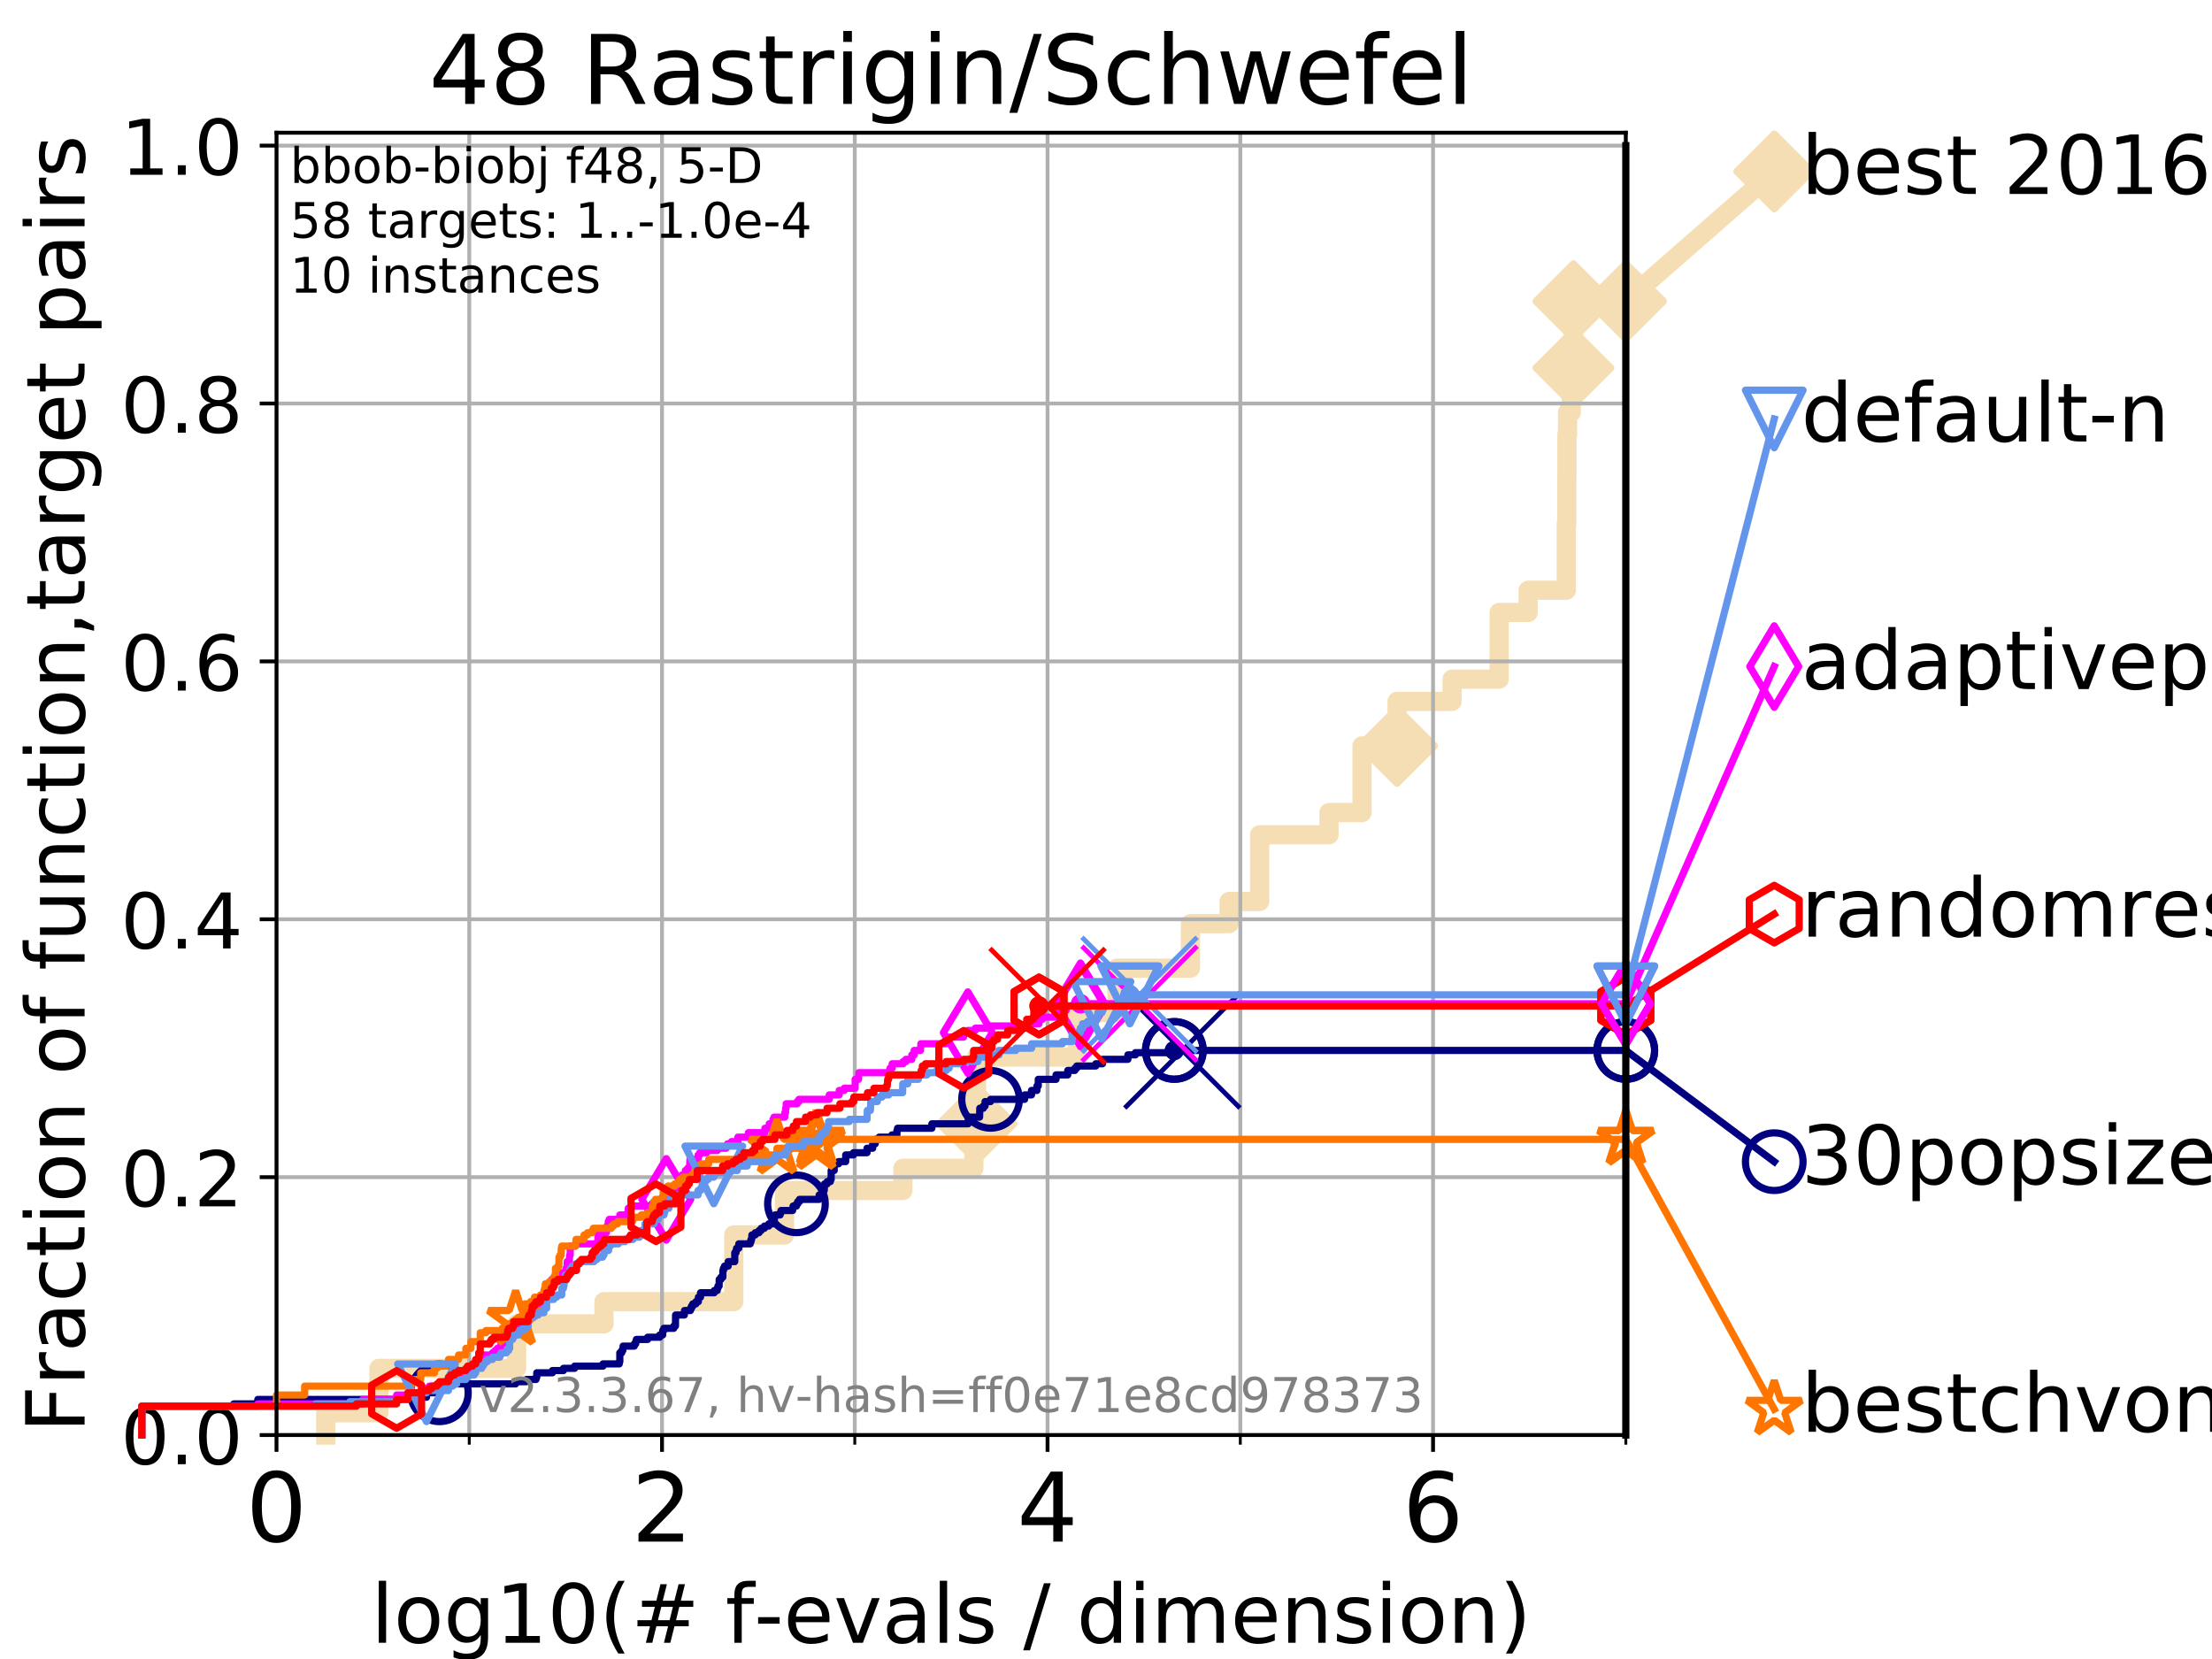 <?xml version="1.0" encoding="utf-8" standalone="no"?>
<!DOCTYPE svg PUBLIC "-//W3C//DTD SVG 1.1//EN"
  "http://www.w3.org/Graphics/SVG/1.1/DTD/svg11.dtd">
<!-- Created with matplotlib (https://matplotlib.org/) -->
<svg height="345.6pt" version="1.1" viewBox="0 0 460.8 345.6" width="460.8pt" xmlns="http://www.w3.org/2000/svg" xmlns:xlink="http://www.w3.org/1999/xlink">
 <defs>
  <style type="text/css">
*{stroke-linecap:butt;stroke-linejoin:round;}
  </style>
 </defs>
 <g id="figure_1">
  <g id="patch_1">
   <path d="M 0 345.6 
L 460.8 345.6 
L 460.8 0 
L 0 0 
z
" style="fill:#ffffff;"/>
  </g>
  <g id="axes_1">
   <g id="patch_2">
    <path d="M 57.6 298.944 
L 338.688 298.944 
L 338.688 27.648 
L 57.6 27.648 
z
" style="fill:#ffffff;"/>
   </g>
   <g id="line2d_1">
    <path d="M 67.851 298.944 
L 67.851 294.313 
L 78.942 294.313 
L 78.942 285.05 
L 107.614 285.05 
L 107.614 275.788 
L 125.823 275.788 
L 125.823 271.157 
L 152.856 271.157 
L 152.856 257.263 
L 163.429 257.263 
L 163.429 248.001 
L 188.102 248.001 
L 188.102 243.37 
L 202.882 243.37 
L 202.882 234.107 
L 203.433 234.107 
L 203.433 220.214 
L 224.456 220.214 
L 224.456 210.951 
L 232.679 210.951 
L 232.679 201.689 
L 247.991 201.689 
L 247.991 192.426 
L 256.044 192.426 
L 256.044 187.795 
L 262.41 187.795 
L 262.41 173.901 
L 276.85 173.901 
L 276.85 169.27 
L 283.737 169.27 
L 283.737 155.377 
L 291.035 155.377 
L 291.035 146.114 
L 302.492 146.114 
L 302.492 141.483 
L 312.298 141.483 
L 312.298 127.589 
L 318.341 127.589 
L 318.341 122.958 
L 326.287 122.958 
L 326.287 109.065 
L 326.394 109.065 
L 326.394 99.802 
L 326.416 99.802 
L 326.416 90.54 
L 326.548 90.54 
L 326.548 85.909 
L 327.329 85.909 
L 327.329 76.646 
L 327.77 76.646 
L 327.77 62.753 
L 338.688 62.753 
" style="fill:none;stroke:#f5deb3;stroke-linecap:square;stroke-width:4;"/>
   </g>
   <g id="line2d_2">
    <defs>
     <path d="M 0 7.778 
L 7.778 0 
L 0 -7.778 
L -7.778 0 
z
" id="md10a332042" style="stroke:#f5deb3;stroke-linejoin:miter;stroke-width:1.5;"/>
    </defs>
    <g>
     <use style="fill:#f5deb3;stroke:#f5deb3;stroke-linejoin:miter;stroke-width:1.5;" x="203.433" xlink:href="#md10a332042" y="234.107"/>
     <use style="fill:#f5deb3;stroke:#f5deb3;stroke-linejoin:miter;stroke-width:1.5;" x="291.035" xlink:href="#md10a332042" y="155.377"/>
     <use style="fill:#f5deb3;stroke:#f5deb3;stroke-linejoin:miter;stroke-width:1.5;" x="327.77" xlink:href="#md10a332042" y="76.646"/>
     <use style="fill:#f5deb3;stroke:#f5deb3;stroke-linejoin:miter;stroke-width:1.5;" x="327.77" xlink:href="#md10a332042" y="62.753"/>
     <use style="fill:#f5deb3;stroke:#f5deb3;stroke-linejoin:miter;stroke-width:1.5;" x="338.688" xlink:href="#md10a332042" y="62.753"/>
    </g>
   </g>
   <g id="line2d_3">
    <path style="fill:none;stroke:#f5deb3;stroke-linecap:square;stroke-width:4;"/>
    <g/>
   </g>
   <g id="line2d_4">
    <path d="M 338.688 62.753 
L 369.608 35.706 
" style="fill:none;stroke:#f5deb3;stroke-linecap:square;stroke-width:4;"/>
    <g>
     <use style="fill:#f5deb3;stroke:#f5deb3;stroke-linejoin:miter;stroke-width:1.5;" x="338.688" xlink:href="#md10a332042" y="62.753"/>
     <use style="fill:#f5deb3;stroke:#f5deb3;stroke-linejoin:miter;stroke-width:1.5;" x="369.608" xlink:href="#md10a332042" y="35.706"/>
    </g>
   </g>
   <g id="matplotlib.axis_1">
    <g id="xtick_1">
     <g id="line2d_5">
      <path clip-path="url(#pe0cf363383)" d="M 57.6 298.944 
L 57.6 27.648 
" style="fill:none;stroke:#b0b0b0;stroke-linecap:square;stroke-width:0.8;"/>
     </g>
     <g id="line2d_6">
      <defs>
       <path d="M 0 0 
L 0 3.5 
" id="mfc1afaa362" style="stroke:#000000;stroke-width:0.8;"/>
      </defs>
      <g>
       <use style="stroke:#000000;stroke-width:0.8;" x="57.6" xlink:href="#mfc1afaa362" y="298.944"/>
      </g>
     </g>
     <g id="text_1">
      <!-- 0 -->
      <defs>
       <path d="M 31.781 66.406 
Q 24.172 66.406 20.328 58.906 
Q 16.5 51.422 16.5 36.375 
Q 16.5 21.391 20.328 13.891 
Q 24.172 6.391 31.781 6.391 
Q 39.453 6.391 43.281 13.891 
Q 47.125 21.391 47.125 36.375 
Q 47.125 51.422 43.281 58.906 
Q 39.453 66.406 31.781 66.406 
z
M 31.781 74.219 
Q 44.047 74.219 50.516 64.516 
Q 56.984 54.828 56.984 36.375 
Q 56.984 17.969 50.516 8.266 
Q 44.047 -1.422 31.781 -1.422 
Q 19.531 -1.422 13.062 8.266 
Q 6.594 17.969 6.594 36.375 
Q 6.594 54.828 13.062 64.516 
Q 19.531 74.219 31.781 74.219 
z
" id="DejaVuSans-48"/>
      </defs>
      <g transform="translate(51.237 321.141)scale(0.2 -0.2)">
       <use xlink:href="#DejaVuSans-48"/>
      </g>
     </g>
    </g>
    <g id="xtick_2">
     <g id="line2d_7">
      <path clip-path="url(#pe0cf363383)" d="M 137.911 298.944 
L 137.911 27.648 
" style="fill:none;stroke:#b0b0b0;stroke-linecap:square;stroke-width:0.8;"/>
     </g>
     <g id="line2d_8">
      <g>
       <use style="stroke:#000000;stroke-width:0.8;" x="137.911" xlink:href="#mfc1afaa362" y="298.944"/>
      </g>
     </g>
     <g id="text_2">
      <!-- 2 -->
      <defs>
       <path d="M 19.188 8.297 
L 53.609 8.297 
L 53.609 0 
L 7.328 0 
L 7.328 8.297 
Q 12.938 14.109 22.625 23.891 
Q 32.328 33.688 34.812 36.531 
Q 39.547 41.844 41.422 45.531 
Q 43.312 49.219 43.312 52.781 
Q 43.312 58.594 39.234 62.25 
Q 35.156 65.922 28.609 65.922 
Q 23.969 65.922 18.812 64.312 
Q 13.672 62.703 7.812 59.422 
L 7.812 69.391 
Q 13.766 71.781 18.938 73 
Q 24.125 74.219 28.422 74.219 
Q 39.75 74.219 46.484 68.547 
Q 53.219 62.891 53.219 53.422 
Q 53.219 48.922 51.531 44.891 
Q 49.859 40.875 45.406 35.406 
Q 44.188 33.984 37.641 27.219 
Q 31.109 20.453 19.188 8.297 
z
" id="DejaVuSans-50"/>
      </defs>
      <g transform="translate(131.548 321.141)scale(0.2 -0.2)">
       <use xlink:href="#DejaVuSans-50"/>
      </g>
     </g>
    </g>
    <g id="xtick_3">
     <g id="line2d_9">
      <path clip-path="url(#pe0cf363383)" d="M 218.222 298.944 
L 218.222 27.648 
" style="fill:none;stroke:#b0b0b0;stroke-linecap:square;stroke-width:0.8;"/>
     </g>
     <g id="line2d_10">
      <g>
       <use style="stroke:#000000;stroke-width:0.8;" x="218.222" xlink:href="#mfc1afaa362" y="298.944"/>
      </g>
     </g>
     <g id="text_3">
      <!-- 4 -->
      <defs>
       <path d="M 37.797 64.312 
L 12.891 25.391 
L 37.797 25.391 
z
M 35.203 72.906 
L 47.609 72.906 
L 47.609 25.391 
L 58.016 25.391 
L 58.016 17.188 
L 47.609 17.188 
L 47.609 0 
L 37.797 0 
L 37.797 17.188 
L 4.891 17.188 
L 4.891 26.703 
z
" id="DejaVuSans-52"/>
      </defs>
      <g transform="translate(211.859 321.141)scale(0.2 -0.2)">
       <use xlink:href="#DejaVuSans-52"/>
      </g>
     </g>
    </g>
    <g id="xtick_4">
     <g id="line2d_11">
      <path clip-path="url(#pe0cf363383)" d="M 298.533 298.944 
L 298.533 27.648 
" style="fill:none;stroke:#b0b0b0;stroke-linecap:square;stroke-width:0.8;"/>
     </g>
     <g id="line2d_12">
      <g>
       <use style="stroke:#000000;stroke-width:0.8;" x="298.533" xlink:href="#mfc1afaa362" y="298.944"/>
      </g>
     </g>
     <g id="text_4">
      <!-- 6 -->
      <defs>
       <path d="M 33.016 40.375 
Q 26.375 40.375 22.484 35.828 
Q 18.609 31.297 18.609 23.391 
Q 18.609 15.531 22.484 10.953 
Q 26.375 6.391 33.016 6.391 
Q 39.656 6.391 43.531 10.953 
Q 47.406 15.531 47.406 23.391 
Q 47.406 31.297 43.531 35.828 
Q 39.656 40.375 33.016 40.375 
z
M 52.594 71.297 
L 52.594 62.312 
Q 48.875 64.062 45.094 64.984 
Q 41.312 65.922 37.594 65.922 
Q 27.828 65.922 22.672 59.328 
Q 17.531 52.734 16.797 39.406 
Q 19.672 43.656 24.016 45.922 
Q 28.375 48.188 33.594 48.188 
Q 44.578 48.188 50.953 41.516 
Q 57.328 34.859 57.328 23.391 
Q 57.328 12.156 50.688 5.359 
Q 44.047 -1.422 33.016 -1.422 
Q 20.359 -1.422 13.672 8.266 
Q 6.984 17.969 6.984 36.375 
Q 6.984 53.656 15.188 63.938 
Q 23.391 74.219 37.203 74.219 
Q 40.922 74.219 44.703 73.484 
Q 48.484 72.75 52.594 71.297 
z
" id="DejaVuSans-54"/>
      </defs>
      <g transform="translate(292.17 321.141)scale(0.2 -0.2)">
       <use xlink:href="#DejaVuSans-54"/>
      </g>
     </g>
    </g>
    <g id="xtick_5">
     <g id="line2d_13">
      <path clip-path="url(#pe0cf363383)" d="M 97.755 298.944 
L 97.755 27.648 
" style="fill:none;stroke:#b0b0b0;stroke-linecap:square;stroke-width:0.8;"/>
     </g>
     <g id="line2d_14">
      <defs>
       <path d="M 0 0 
L 0 2 
" id="mfeff981d27" style="stroke:#000000;stroke-width:0.6;"/>
      </defs>
      <g>
       <use style="stroke:#000000;stroke-width:0.6;" x="97.755" xlink:href="#mfeff981d27" y="298.944"/>
      </g>
     </g>
    </g>
    <g id="xtick_6">
     <g id="line2d_15">
      <path clip-path="url(#pe0cf363383)" d="M 178.066 298.944 
L 178.066 27.648 
" style="fill:none;stroke:#b0b0b0;stroke-linecap:square;stroke-width:0.8;"/>
     </g>
     <g id="line2d_16">
      <g>
       <use style="stroke:#000000;stroke-width:0.6;" x="178.066" xlink:href="#mfeff981d27" y="298.944"/>
      </g>
     </g>
    </g>
    <g id="xtick_7">
     <g id="line2d_17">
      <path clip-path="url(#pe0cf363383)" d="M 258.377 298.944 
L 258.377 27.648 
" style="fill:none;stroke:#b0b0b0;stroke-linecap:square;stroke-width:0.8;"/>
     </g>
     <g id="line2d_18">
      <g>
       <use style="stroke:#000000;stroke-width:0.6;" x="258.377" xlink:href="#mfeff981d27" y="298.944"/>
      </g>
     </g>
    </g>
    <g id="xtick_8">
     <g id="line2d_19">
      <path clip-path="url(#pe0cf363383)" d="M 338.688 298.944 
L 338.688 27.648 
" style="fill:none;stroke:#b0b0b0;stroke-linecap:square;stroke-width:0.8;"/>
     </g>
     <g id="line2d_20">
      <g>
       <use style="stroke:#000000;stroke-width:0.6;" x="338.688" xlink:href="#mfeff981d27" y="298.944"/>
      </g>
     </g>
    </g>
    <g id="text_5">
     <!-- log10(# f-evals / dimension) -->
     <defs>
      <path d="M 9.422 75.984 
L 18.406 75.984 
L 18.406 0 
L 9.422 0 
z
" id="DejaVuSans-108"/>
      <path d="M 30.609 48.391 
Q 23.391 48.391 19.188 42.75 
Q 14.984 37.109 14.984 27.297 
Q 14.984 17.484 19.156 11.844 
Q 23.344 6.203 30.609 6.203 
Q 37.797 6.203 41.984 11.859 
Q 46.188 17.531 46.188 27.297 
Q 46.188 37.016 41.984 42.703 
Q 37.797 48.391 30.609 48.391 
z
M 30.609 56 
Q 42.328 56 49.016 48.375 
Q 55.719 40.766 55.719 27.297 
Q 55.719 13.875 49.016 6.219 
Q 42.328 -1.422 30.609 -1.422 
Q 18.844 -1.422 12.172 6.219 
Q 5.516 13.875 5.516 27.297 
Q 5.516 40.766 12.172 48.375 
Q 18.844 56 30.609 56 
z
" id="DejaVuSans-111"/>
      <path d="M 45.406 27.984 
Q 45.406 37.75 41.375 43.109 
Q 37.359 48.484 30.078 48.484 
Q 22.859 48.484 18.828 43.109 
Q 14.797 37.75 14.797 27.984 
Q 14.797 18.266 18.828 12.891 
Q 22.859 7.516 30.078 7.516 
Q 37.359 7.516 41.375 12.891 
Q 45.406 18.266 45.406 27.984 
z
M 54.391 6.781 
Q 54.391 -7.172 48.188 -13.984 
Q 42 -20.797 29.203 -20.797 
Q 24.469 -20.797 20.266 -20.094 
Q 16.062 -19.391 12.109 -17.922 
L 12.109 -9.188 
Q 16.062 -11.328 19.922 -12.344 
Q 23.781 -13.375 27.781 -13.375 
Q 36.625 -13.375 41.016 -8.766 
Q 45.406 -4.156 45.406 5.172 
L 45.406 9.625 
Q 42.625 4.781 38.281 2.391 
Q 33.938 0 27.875 0 
Q 17.828 0 11.672 7.656 
Q 5.516 15.328 5.516 27.984 
Q 5.516 40.672 11.672 48.328 
Q 17.828 56 27.875 56 
Q 33.938 56 38.281 53.609 
Q 42.625 51.219 45.406 46.391 
L 45.406 54.688 
L 54.391 54.688 
z
" id="DejaVuSans-103"/>
      <path d="M 12.406 8.297 
L 28.516 8.297 
L 28.516 63.922 
L 10.984 60.406 
L 10.984 69.391 
L 28.422 72.906 
L 38.281 72.906 
L 38.281 8.297 
L 54.391 8.297 
L 54.391 0 
L 12.406 0 
z
" id="DejaVuSans-49"/>
      <path d="M 31 75.875 
Q 24.469 64.656 21.281 53.656 
Q 18.109 42.672 18.109 31.391 
Q 18.109 20.125 21.312 9.062 
Q 24.516 -2 31 -13.188 
L 23.188 -13.188 
Q 15.875 -1.703 12.234 9.375 
Q 8.594 20.453 8.594 31.391 
Q 8.594 42.281 12.203 53.312 
Q 15.828 64.359 23.188 75.875 
z
" id="DejaVuSans-40"/>
      <path d="M 51.125 44 
L 36.922 44 
L 32.812 27.688 
L 47.125 27.688 
z
M 43.797 71.781 
L 38.719 51.516 
L 52.984 51.516 
L 58.109 71.781 
L 65.922 71.781 
L 60.891 51.516 
L 76.125 51.516 
L 76.125 44 
L 58.984 44 
L 54.984 27.688 
L 70.516 27.688 
L 70.516 20.219 
L 53.078 20.219 
L 48 0 
L 40.188 0 
L 45.219 20.219 
L 30.906 20.219 
L 25.875 0 
L 18.016 0 
L 23.094 20.219 
L 7.719 20.219 
L 7.719 27.688 
L 24.906 27.688 
L 29 44 
L 13.281 44 
L 13.281 51.516 
L 30.906 51.516 
L 35.891 71.781 
z
" id="DejaVuSans-35"/>
      <path id="DejaVuSans-32"/>
      <path d="M 37.109 75.984 
L 37.109 68.5 
L 28.516 68.5 
Q 23.688 68.5 21.797 66.547 
Q 19.922 64.594 19.922 59.516 
L 19.922 54.688 
L 34.719 54.688 
L 34.719 47.703 
L 19.922 47.703 
L 19.922 0 
L 10.891 0 
L 10.891 47.703 
L 2.297 47.703 
L 2.297 54.688 
L 10.891 54.688 
L 10.891 58.5 
Q 10.891 67.625 15.141 71.797 
Q 19.391 75.984 28.609 75.984 
z
" id="DejaVuSans-102"/>
      <path d="M 4.891 31.391 
L 31.203 31.391 
L 31.203 23.391 
L 4.891 23.391 
z
" id="DejaVuSans-45"/>
      <path d="M 56.203 29.594 
L 56.203 25.203 
L 14.891 25.203 
Q 15.484 15.922 20.484 11.062 
Q 25.484 6.203 34.422 6.203 
Q 39.594 6.203 44.453 7.469 
Q 49.312 8.734 54.109 11.281 
L 54.109 2.781 
Q 49.266 0.734 44.188 -0.344 
Q 39.109 -1.422 33.891 -1.422 
Q 20.797 -1.422 13.156 6.188 
Q 5.516 13.812 5.516 26.812 
Q 5.516 40.234 12.766 48.109 
Q 20.016 56 32.328 56 
Q 43.359 56 49.781 48.891 
Q 56.203 41.797 56.203 29.594 
z
M 47.219 32.234 
Q 47.125 39.594 43.094 43.984 
Q 39.062 48.391 32.422 48.391 
Q 24.906 48.391 20.391 44.141 
Q 15.875 39.891 15.188 32.172 
z
" id="DejaVuSans-101"/>
      <path d="M 2.984 54.688 
L 12.5 54.688 
L 29.594 8.797 
L 46.688 54.688 
L 56.203 54.688 
L 35.688 0 
L 23.484 0 
z
" id="DejaVuSans-118"/>
      <path d="M 34.281 27.484 
Q 23.391 27.484 19.188 25 
Q 14.984 22.516 14.984 16.5 
Q 14.984 11.719 18.141 8.906 
Q 21.297 6.109 26.703 6.109 
Q 34.188 6.109 38.703 11.406 
Q 43.219 16.703 43.219 25.484 
L 43.219 27.484 
z
M 52.203 31.203 
L 52.203 0 
L 43.219 0 
L 43.219 8.297 
Q 40.141 3.328 35.547 0.953 
Q 30.953 -1.422 24.312 -1.422 
Q 15.922 -1.422 10.953 3.297 
Q 6 8.016 6 15.922 
Q 6 25.141 12.172 29.828 
Q 18.359 34.516 30.609 34.516 
L 43.219 34.516 
L 43.219 35.406 
Q 43.219 41.609 39.141 45 
Q 35.062 48.391 27.688 48.391 
Q 23 48.391 18.547 47.266 
Q 14.109 46.141 10.016 43.891 
L 10.016 52.203 
Q 14.938 54.109 19.578 55.047 
Q 24.219 56 28.609 56 
Q 40.484 56 46.344 49.844 
Q 52.203 43.703 52.203 31.203 
z
" id="DejaVuSans-97"/>
      <path d="M 44.281 53.078 
L 44.281 44.578 
Q 40.484 46.531 36.375 47.5 
Q 32.281 48.484 27.875 48.484 
Q 21.188 48.484 17.844 46.438 
Q 14.5 44.391 14.5 40.281 
Q 14.5 37.156 16.891 35.375 
Q 19.281 33.594 26.516 31.984 
L 29.594 31.297 
Q 39.156 29.25 43.188 25.516 
Q 47.219 21.781 47.219 15.094 
Q 47.219 7.469 41.188 3.016 
Q 35.156 -1.422 24.609 -1.422 
Q 20.219 -1.422 15.453 -0.562 
Q 10.688 0.297 5.422 2 
L 5.422 11.281 
Q 10.406 8.688 15.234 7.391 
Q 20.062 6.109 24.812 6.109 
Q 31.156 6.109 34.562 8.281 
Q 37.984 10.453 37.984 14.406 
Q 37.984 18.062 35.516 20.016 
Q 33.062 21.969 24.703 23.781 
L 21.578 24.516 
Q 13.234 26.266 9.516 29.906 
Q 5.812 33.547 5.812 39.891 
Q 5.812 47.609 11.281 51.797 
Q 16.75 56 26.812 56 
Q 31.781 56 36.172 55.266 
Q 40.578 54.547 44.281 53.078 
z
" id="DejaVuSans-115"/>
      <path d="M 25.391 72.906 
L 33.688 72.906 
L 8.297 -9.281 
L 0 -9.281 
z
" id="DejaVuSans-47"/>
      <path d="M 45.406 46.391 
L 45.406 75.984 
L 54.391 75.984 
L 54.391 0 
L 45.406 0 
L 45.406 8.203 
Q 42.578 3.328 38.25 0.953 
Q 33.938 -1.422 27.875 -1.422 
Q 17.969 -1.422 11.734 6.484 
Q 5.516 14.406 5.516 27.297 
Q 5.516 40.188 11.734 48.094 
Q 17.969 56 27.875 56 
Q 33.938 56 38.25 53.625 
Q 42.578 51.266 45.406 46.391 
z
M 14.797 27.297 
Q 14.797 17.391 18.875 11.75 
Q 22.953 6.109 30.078 6.109 
Q 37.203 6.109 41.297 11.75 
Q 45.406 17.391 45.406 27.297 
Q 45.406 37.203 41.297 42.844 
Q 37.203 48.484 30.078 48.484 
Q 22.953 48.484 18.875 42.844 
Q 14.797 37.203 14.797 27.297 
z
" id="DejaVuSans-100"/>
      <path d="M 9.422 54.688 
L 18.406 54.688 
L 18.406 0 
L 9.422 0 
z
M 9.422 75.984 
L 18.406 75.984 
L 18.406 64.594 
L 9.422 64.594 
z
" id="DejaVuSans-105"/>
      <path d="M 52 44.188 
Q 55.375 50.25 60.062 53.125 
Q 64.75 56 71.094 56 
Q 79.641 56 84.281 50.016 
Q 88.922 44.047 88.922 33.016 
L 88.922 0 
L 79.891 0 
L 79.891 32.719 
Q 79.891 40.578 77.094 44.375 
Q 74.312 48.188 68.609 48.188 
Q 61.625 48.188 57.562 43.547 
Q 53.516 38.922 53.516 30.906 
L 53.516 0 
L 44.484 0 
L 44.484 32.719 
Q 44.484 40.625 41.703 44.406 
Q 38.922 48.188 33.109 48.188 
Q 26.219 48.188 22.156 43.531 
Q 18.109 38.875 18.109 30.906 
L 18.109 0 
L 9.078 0 
L 9.078 54.688 
L 18.109 54.688 
L 18.109 46.188 
Q 21.188 51.219 25.484 53.609 
Q 29.781 56 35.688 56 
Q 41.656 56 45.828 52.969 
Q 50 49.953 52 44.188 
z
" id="DejaVuSans-109"/>
      <path d="M 54.891 33.016 
L 54.891 0 
L 45.906 0 
L 45.906 32.719 
Q 45.906 40.484 42.875 44.328 
Q 39.844 48.188 33.797 48.188 
Q 26.516 48.188 22.312 43.547 
Q 18.109 38.922 18.109 30.906 
L 18.109 0 
L 9.078 0 
L 9.078 54.688 
L 18.109 54.688 
L 18.109 46.188 
Q 21.344 51.125 25.703 53.562 
Q 30.078 56 35.797 56 
Q 45.219 56 50.047 50.172 
Q 54.891 44.344 54.891 33.016 
z
" id="DejaVuSans-110"/>
      <path d="M 8.016 75.875 
L 15.828 75.875 
Q 23.141 64.359 26.781 53.312 
Q 30.422 42.281 30.422 31.391 
Q 30.422 20.453 26.781 9.375 
Q 23.141 -1.703 15.828 -13.188 
L 8.016 -13.188 
Q 14.5 -2 17.703 9.062 
Q 20.906 20.125 20.906 31.391 
Q 20.906 42.672 17.703 53.656 
Q 14.5 64.656 8.016 75.875 
z
" id="DejaVuSans-41"/>
     </defs>
     <g transform="translate(77.303 342.218)scale(0.17 -0.17)">
      <use xlink:href="#DejaVuSans-108"/>
      <use x="27.783" xlink:href="#DejaVuSans-111"/>
      <use x="88.965" xlink:href="#DejaVuSans-103"/>
      <use x="152.441" xlink:href="#DejaVuSans-49"/>
      <use x="216.064" xlink:href="#DejaVuSans-48"/>
      <use x="279.688" xlink:href="#DejaVuSans-40"/>
      <use x="318.701" xlink:href="#DejaVuSans-35"/>
      <use x="402.49" xlink:href="#DejaVuSans-32"/>
      <use x="434.277" xlink:href="#DejaVuSans-102"/>
      <use x="469.404" xlink:href="#DejaVuSans-45"/>
      <use x="505.488" xlink:href="#DejaVuSans-101"/>
      <use x="567.012" xlink:href="#DejaVuSans-118"/>
      <use x="626.191" xlink:href="#DejaVuSans-97"/>
      <use x="687.471" xlink:href="#DejaVuSans-108"/>
      <use x="715.254" xlink:href="#DejaVuSans-115"/>
      <use x="767.354" xlink:href="#DejaVuSans-32"/>
      <use x="799.141" xlink:href="#DejaVuSans-47"/>
      <use x="832.832" xlink:href="#DejaVuSans-32"/>
      <use x="864.619" xlink:href="#DejaVuSans-100"/>
      <use x="928.096" xlink:href="#DejaVuSans-105"/>
      <use x="955.879" xlink:href="#DejaVuSans-109"/>
      <use x="1053.291" xlink:href="#DejaVuSans-101"/>
      <use x="1114.814" xlink:href="#DejaVuSans-110"/>
      <use x="1178.193" xlink:href="#DejaVuSans-115"/>
      <use x="1230.293" xlink:href="#DejaVuSans-105"/>
      <use x="1258.076" xlink:href="#DejaVuSans-111"/>
      <use x="1319.258" xlink:href="#DejaVuSans-110"/>
      <use x="1382.637" xlink:href="#DejaVuSans-41"/>
     </g>
    </g>
   </g>
   <g id="matplotlib.axis_2">
    <g id="ytick_1">
     <g id="line2d_21">
      <path clip-path="url(#pe0cf363383)" d="M 57.6 298.944 
L 338.688 298.944 
" style="fill:none;stroke:#b0b0b0;stroke-linecap:square;stroke-width:0.8;"/>
     </g>
     <g id="line2d_22">
      <defs>
       <path d="M 0 0 
L -3.5 0 
" id="m7b8b264625" style="stroke:#000000;stroke-width:0.8;"/>
      </defs>
      <g>
       <use style="stroke:#000000;stroke-width:0.8;" x="57.6" xlink:href="#m7b8b264625" y="298.944"/>
      </g>
     </g>
     <g id="text_6">
      <!-- 0.0 -->
      <defs>
       <path d="M 10.688 12.406 
L 21 12.406 
L 21 0 
L 10.688 0 
z
" id="DejaVuSans-46"/>
      </defs>
      <g transform="translate(25.155 305.023)scale(0.16 -0.16)">
       <use xlink:href="#DejaVuSans-48"/>
       <use x="63.623" xlink:href="#DejaVuSans-46"/>
       <use x="95.41" xlink:href="#DejaVuSans-48"/>
      </g>
     </g>
    </g>
    <g id="ytick_2">
     <g id="line2d_23">
      <path clip-path="url(#pe0cf363383)" d="M 57.6 245.222 
L 338.688 245.222 
" style="fill:none;stroke:#b0b0b0;stroke-linecap:square;stroke-width:0.8;"/>
     </g>
     <g id="line2d_24">
      <g>
       <use style="stroke:#000000;stroke-width:0.8;" x="57.6" xlink:href="#m7b8b264625" y="245.222"/>
      </g>
     </g>
     <g id="text_7">
      <!-- 0.2 -->
      <g transform="translate(25.155 251.301)scale(0.16 -0.16)">
       <use xlink:href="#DejaVuSans-48"/>
       <use x="63.623" xlink:href="#DejaVuSans-46"/>
       <use x="95.41" xlink:href="#DejaVuSans-50"/>
      </g>
     </g>
    </g>
    <g id="ytick_3">
     <g id="line2d_25">
      <path clip-path="url(#pe0cf363383)" d="M 57.6 191.5 
L 338.688 191.5 
" style="fill:none;stroke:#b0b0b0;stroke-linecap:square;stroke-width:0.8;"/>
     </g>
     <g id="line2d_26">
      <g>
       <use style="stroke:#000000;stroke-width:0.8;" x="57.6" xlink:href="#m7b8b264625" y="191.5"/>
      </g>
     </g>
     <g id="text_8">
      <!-- 0.4 -->
      <g transform="translate(25.155 197.579)scale(0.16 -0.16)">
       <use xlink:href="#DejaVuSans-48"/>
       <use x="63.623" xlink:href="#DejaVuSans-46"/>
       <use x="95.41" xlink:href="#DejaVuSans-52"/>
      </g>
     </g>
    </g>
    <g id="ytick_4">
     <g id="line2d_27">
      <path clip-path="url(#pe0cf363383)" d="M 57.6 137.778 
L 338.688 137.778 
" style="fill:none;stroke:#b0b0b0;stroke-linecap:square;stroke-width:0.8;"/>
     </g>
     <g id="line2d_28">
      <g>
       <use style="stroke:#000000;stroke-width:0.8;" x="57.6" xlink:href="#m7b8b264625" y="137.778"/>
      </g>
     </g>
     <g id="text_9">
      <!-- 0.6 -->
      <g transform="translate(25.155 143.857)scale(0.16 -0.16)">
       <use xlink:href="#DejaVuSans-48"/>
       <use x="63.623" xlink:href="#DejaVuSans-46"/>
       <use x="95.41" xlink:href="#DejaVuSans-54"/>
      </g>
     </g>
    </g>
    <g id="ytick_5">
     <g id="line2d_29">
      <path clip-path="url(#pe0cf363383)" d="M 57.6 84.056 
L 338.688 84.056 
" style="fill:none;stroke:#b0b0b0;stroke-linecap:square;stroke-width:0.8;"/>
     </g>
     <g id="line2d_30">
      <g>
       <use style="stroke:#000000;stroke-width:0.8;" x="57.6" xlink:href="#m7b8b264625" y="84.056"/>
      </g>
     </g>
     <g id="text_10">
      <!-- 0.8 -->
      <defs>
       <path d="M 31.781 34.625 
Q 24.75 34.625 20.719 30.859 
Q 16.703 27.094 16.703 20.516 
Q 16.703 13.922 20.719 10.156 
Q 24.75 6.391 31.781 6.391 
Q 38.812 6.391 42.859 10.172 
Q 46.922 13.969 46.922 20.516 
Q 46.922 27.094 42.891 30.859 
Q 38.875 34.625 31.781 34.625 
z
M 21.922 38.812 
Q 15.578 40.375 12.031 44.719 
Q 8.5 49.078 8.5 55.328 
Q 8.5 64.062 14.719 69.141 
Q 20.953 74.219 31.781 74.219 
Q 42.672 74.219 48.875 69.141 
Q 55.078 64.062 55.078 55.328 
Q 55.078 49.078 51.531 44.719 
Q 48 40.375 41.703 38.812 
Q 48.828 37.156 52.797 32.312 
Q 56.781 27.484 56.781 20.516 
Q 56.781 9.906 50.312 4.234 
Q 43.844 -1.422 31.781 -1.422 
Q 19.734 -1.422 13.25 4.234 
Q 6.781 9.906 6.781 20.516 
Q 6.781 27.484 10.781 32.312 
Q 14.797 37.156 21.922 38.812 
z
M 18.312 54.391 
Q 18.312 48.734 21.844 45.562 
Q 25.391 42.391 31.781 42.391 
Q 38.141 42.391 41.719 45.562 
Q 45.312 48.734 45.312 54.391 
Q 45.312 60.062 41.719 63.234 
Q 38.141 66.406 31.781 66.406 
Q 25.391 66.406 21.844 63.234 
Q 18.312 60.062 18.312 54.391 
z
" id="DejaVuSans-56"/>
      </defs>
      <g transform="translate(25.155 90.135)scale(0.16 -0.16)">
       <use xlink:href="#DejaVuSans-48"/>
       <use x="63.623" xlink:href="#DejaVuSans-46"/>
       <use x="95.41" xlink:href="#DejaVuSans-56"/>
      </g>
     </g>
    </g>
    <g id="ytick_6">
     <g id="line2d_31">
      <path clip-path="url(#pe0cf363383)" d="M 57.6 30.334 
L 338.688 30.334 
" style="fill:none;stroke:#b0b0b0;stroke-linecap:square;stroke-width:0.8;"/>
     </g>
     <g id="line2d_32">
      <g>
       <use style="stroke:#000000;stroke-width:0.8;" x="57.6" xlink:href="#m7b8b264625" y="30.334"/>
      </g>
     </g>
     <g id="text_11">
      <!-- 1.0 -->
      <g transform="translate(25.155 36.413)scale(0.16 -0.16)">
       <use xlink:href="#DejaVuSans-49"/>
       <use x="63.623" xlink:href="#DejaVuSans-46"/>
       <use x="95.41" xlink:href="#DejaVuSans-48"/>
      </g>
     </g>
    </g>
    <g id="text_12">
     <!-- Fraction of function,target pairs -->
     <defs>
      <path d="M 9.812 72.906 
L 51.703 72.906 
L 51.703 64.594 
L 19.672 64.594 
L 19.672 43.109 
L 48.578 43.109 
L 48.578 34.812 
L 19.672 34.812 
L 19.672 0 
L 9.812 0 
z
" id="DejaVuSans-70"/>
      <path d="M 41.109 46.297 
Q 39.594 47.172 37.812 47.578 
Q 36.031 48 33.891 48 
Q 26.266 48 22.188 43.047 
Q 18.109 38.094 18.109 28.812 
L 18.109 0 
L 9.078 0 
L 9.078 54.688 
L 18.109 54.688 
L 18.109 46.188 
Q 20.953 51.172 25.484 53.578 
Q 30.031 56 36.531 56 
Q 37.453 56 38.578 55.875 
Q 39.703 55.766 41.062 55.516 
z
" id="DejaVuSans-114"/>
      <path d="M 48.781 52.594 
L 48.781 44.188 
Q 44.969 46.297 41.141 47.344 
Q 37.312 48.391 33.406 48.391 
Q 24.656 48.391 19.812 42.844 
Q 14.984 37.312 14.984 27.297 
Q 14.984 17.281 19.812 11.734 
Q 24.656 6.203 33.406 6.203 
Q 37.312 6.203 41.141 7.25 
Q 44.969 8.297 48.781 10.406 
L 48.781 2.094 
Q 45.016 0.344 40.984 -0.531 
Q 36.969 -1.422 32.422 -1.422 
Q 20.062 -1.422 12.781 6.344 
Q 5.516 14.109 5.516 27.297 
Q 5.516 40.672 12.859 48.328 
Q 20.219 56 33.016 56 
Q 37.156 56 41.109 55.141 
Q 45.062 54.297 48.781 52.594 
z
" id="DejaVuSans-99"/>
      <path d="M 18.312 70.219 
L 18.312 54.688 
L 36.812 54.688 
L 36.812 47.703 
L 18.312 47.703 
L 18.312 18.016 
Q 18.312 11.328 20.141 9.422 
Q 21.969 7.516 27.594 7.516 
L 36.812 7.516 
L 36.812 0 
L 27.594 0 
Q 17.188 0 13.234 3.875 
Q 9.281 7.766 9.281 18.016 
L 9.281 47.703 
L 2.688 47.703 
L 2.688 54.688 
L 9.281 54.688 
L 9.281 70.219 
z
" id="DejaVuSans-116"/>
      <path d="M 8.5 21.578 
L 8.5 54.688 
L 17.484 54.688 
L 17.484 21.922 
Q 17.484 14.156 20.5 10.266 
Q 23.531 6.391 29.594 6.391 
Q 36.859 6.391 41.078 11.031 
Q 45.312 15.672 45.312 23.688 
L 45.312 54.688 
L 54.297 54.688 
L 54.297 0 
L 45.312 0 
L 45.312 8.406 
Q 42.047 3.422 37.719 1 
Q 33.406 -1.422 27.688 -1.422 
Q 18.266 -1.422 13.375 4.438 
Q 8.5 10.297 8.5 21.578 
z
M 31.109 56 
z
" id="DejaVuSans-117"/>
      <path d="M 11.719 12.406 
L 22.016 12.406 
L 22.016 4 
L 14.016 -11.625 
L 7.719 -11.625 
L 11.719 4 
z
" id="DejaVuSans-44"/>
      <path d="M 18.109 8.203 
L 18.109 -20.797 
L 9.078 -20.797 
L 9.078 54.688 
L 18.109 54.688 
L 18.109 46.391 
Q 20.953 51.266 25.266 53.625 
Q 29.594 56 35.594 56 
Q 45.562 56 51.781 48.094 
Q 58.016 40.188 58.016 27.297 
Q 58.016 14.406 51.781 6.484 
Q 45.562 -1.422 35.594 -1.422 
Q 29.594 -1.422 25.266 0.953 
Q 20.953 3.328 18.109 8.203 
z
M 48.688 27.297 
Q 48.688 37.203 44.609 42.844 
Q 40.531 48.484 33.406 48.484 
Q 26.266 48.484 22.188 42.844 
Q 18.109 37.203 18.109 27.297 
Q 18.109 17.391 22.188 11.75 
Q 26.266 6.109 33.406 6.109 
Q 40.531 6.109 44.609 11.75 
Q 48.688 17.391 48.688 27.297 
z
" id="DejaVuSans-112"/>
     </defs>
     <g transform="translate(17.62 298.435)rotate(-90)scale(0.17 -0.17)">
      <use xlink:href="#DejaVuSans-70"/>
      <use x="57.41" xlink:href="#DejaVuSans-114"/>
      <use x="98.523" xlink:href="#DejaVuSans-97"/>
      <use x="159.803" xlink:href="#DejaVuSans-99"/>
      <use x="214.783" xlink:href="#DejaVuSans-116"/>
      <use x="253.992" xlink:href="#DejaVuSans-105"/>
      <use x="281.775" xlink:href="#DejaVuSans-111"/>
      <use x="342.957" xlink:href="#DejaVuSans-110"/>
      <use x="406.336" xlink:href="#DejaVuSans-32"/>
      <use x="438.123" xlink:href="#DejaVuSans-111"/>
      <use x="499.305" xlink:href="#DejaVuSans-102"/>
      <use x="534.51" xlink:href="#DejaVuSans-32"/>
      <use x="566.297" xlink:href="#DejaVuSans-102"/>
      <use x="601.502" xlink:href="#DejaVuSans-117"/>
      <use x="664.881" xlink:href="#DejaVuSans-110"/>
      <use x="728.26" xlink:href="#DejaVuSans-99"/>
      <use x="783.24" xlink:href="#DejaVuSans-116"/>
      <use x="822.449" xlink:href="#DejaVuSans-105"/>
      <use x="850.232" xlink:href="#DejaVuSans-111"/>
      <use x="911.414" xlink:href="#DejaVuSans-110"/>
      <use x="974.793" xlink:href="#DejaVuSans-44"/>
      <use x="1006.58" xlink:href="#DejaVuSans-116"/>
      <use x="1045.789" xlink:href="#DejaVuSans-97"/>
      <use x="1107.068" xlink:href="#DejaVuSans-114"/>
      <use x="1148.166" xlink:href="#DejaVuSans-103"/>
      <use x="1211.643" xlink:href="#DejaVuSans-101"/>
      <use x="1273.166" xlink:href="#DejaVuSans-116"/>
      <use x="1312.375" xlink:href="#DejaVuSans-32"/>
      <use x="1344.162" xlink:href="#DejaVuSans-112"/>
      <use x="1407.639" xlink:href="#DejaVuSans-97"/>
      <use x="1468.918" xlink:href="#DejaVuSans-105"/>
      <use x="1496.701" xlink:href="#DejaVuSans-114"/>
      <use x="1537.814" xlink:href="#DejaVuSans-115"/>
     </g>
    </g>
   </g>
   <g id="line2d_33">
    <defs>
     <path d="M 0 1.5 
C 0.398 1.5 0.779 1.342 1.061 1.061 
C 1.342 0.779 1.5 0.398 1.5 0 
C 1.5 -0.398 1.342 -0.779 1.061 -1.061 
C 0.779 -1.342 0.398 -1.5 0 -1.5 
C -0.398 -1.5 -0.779 -1.342 -1.061 -1.061 
C -1.342 -0.779 -1.5 -0.398 -1.5 0 
C -1.5 0.398 -1.342 0.779 -1.061 1.061 
C -0.779 1.342 -0.398 1.5 0 1.5 
z
" id="m7228dc7543" style="stroke:#f5deb3;"/>
    </defs>
    <g>
     <use style="fill:#f5deb3;stroke:#f5deb3;" x="327.77" xlink:href="#m7228dc7543" y="62.753"/>
     <use style="fill:#f5deb3;stroke:#f5deb3;" x="327.77" xlink:href="#m7228dc7543" y="62.753"/>
    </g>
   </g>
   <g id="line2d_34">
    <defs>
     <path d="M 0 1.5 
C 0.398 1.5 0.779 1.342 1.061 1.061 
C 1.342 0.779 1.5 0.398 1.5 0 
C 1.5 -0.398 1.342 -0.779 1.061 -1.061 
C 0.779 -1.342 0.398 -1.5 0 -1.5 
C -0.398 -1.5 -0.779 -1.342 -1.061 -1.061 
C -1.342 -0.779 -1.5 -0.398 -1.5 0 
C -1.5 0.398 -1.342 0.779 -1.061 1.061 
C -0.779 1.342 -0.398 1.5 0 1.5 
z
" id="m2c04aad82b" style="stroke:#000080;"/>
    </defs>
    <g>
     <use style="fill:#000080;stroke:#000080;" x="244.637" xlink:href="#m2c04aad82b" y="218.824"/>
     <use style="fill:#000080;stroke:#000080;" x="244.637" xlink:href="#m2c04aad82b" y="218.824"/>
    </g>
   </g>
   <g id="line2d_35">
    <path d="M 29.533 298.944 
L 29.533 292.923 
L 48.692 292.923 
L 48.692 292.46 
L 53.709 292.46 
L 53.709 291.534 
L 83.438 291.534 
L 83.438 291.071 
L 88.847 291.071 
L 88.847 290.145 
L 91.535 290.145 
L 91.535 288.292 
L 107.415 288.292 
L 107.415 287.829 
L 109.668 287.829 
L 109.668 287.366 
L 111.663 287.366 
L 111.663 286.903 
L 111.82 286.903 
L 111.82 285.977 
L 115.077 285.977 
L 115.077 285.514 
L 117.373 285.514 
L 117.373 285.05 
L 119.702 285.05 
L 119.702 284.587 
L 125.612 284.587 
L 125.612 284.124 
L 129.002 284.124 
L 129.002 283.661 
L 129.118 283.661 
L 129.118 281.809 
L 129.518 281.809 
L 129.518 281.345 
L 129.742 281.345 
L 129.798 280.419 
L 132.133 280.419 
L 132.133 279.956 
L 132.423 279.956 
L 132.423 279.493 
L 132.565 279.493 
L 132.565 279.03 
L 134.912 279.03 
L 134.912 278.567 
L 137.416 278.567 
L 137.416 278.104 
L 138.05 278.104 
L 138.05 277.177 
L 138.29 277.177 
L 138.29 276.714 
L 140.348 276.714 
L 140.348 276.251 
L 140.708 276.251 
L 140.738 273.935 
L 142.567 273.935 
L 142.593 273.009 
L 143.828 273.009 
L 143.828 272.546 
L 144.051 272.546 
L 144.051 272.083 
L 144.318 272.083 
L 144.318 271.62 
L 144.982 271.62 
L 144.982 271.157 
L 145.486 271.157 
L 145.486 270.231 
L 145.932 270.231 
L 145.932 269.304 
L 148.789 269.304 
L 148.789 268.841 
L 149.414 268.841 
L 149.414 268.378 
L 149.557 268.378 
L 149.557 267.915 
L 149.806 267.915 
L 149.824 266.526 
L 150.19 266.526 
L 150.19 266.062 
L 150.582 266.062 
L 150.582 264.673 
L 150.7 264.673 
L 150.7 264.21 
L 150.933 264.21 
L 150.933 263.747 
L 151.693 263.747 
L 151.693 262.821 
L 153.062 262.821 
L 153.062 260.968 
L 153.323 260.968 
L 153.323 260.505 
L 153.438 260.505 
L 153.438 260.042 
L 153.904 260.042 
L 153.904 259.116 
L 156.285 259.116 
L 156.285 258.653 
L 156.455 258.653 
L 156.455 258.189 
L 156.587 258.189 
L 156.634 257.263 
L 157.324 257.263 
L 157.324 256.8 
L 158.119 256.8 
L 158.119 256.337 
L 158.562 256.337 
L 158.562 255.874 
L 159.242 255.874 
L 159.242 255.411 
L 160.143 255.411 
L 160.143 254.948 
L 161.137 254.948 
L 161.137 254.484 
L 161.311 254.484 
L 161.311 253.558 
L 161.429 253.558 
L 161.429 253.095 
L 162.517 253.095 
L 162.517 252.632 
L 162.704 252.632 
L 162.704 252.169 
L 165.12 252.169 
L 165.208 251.243 
L 165.915 251.243 
L 165.915 250.779 
L 166.186 250.779 
L 166.186 250.316 
L 166.548 250.316 
L 166.548 249.853 
L 170.645 249.853 
L 170.645 248.927 
L 171.274 248.927 
L 171.274 248.001 
L 171.701 248.001 
L 171.786 246.611 
L 172.323 246.611 
L 172.323 246.148 
L 172.975 246.148 
L 172.975 245.685 
L 173.147 245.685 
L 173.147 243.833 
L 173.782 243.833 
L 173.782 242.443 
L 174.699 242.443 
L 174.699 241.98 
L 176.175 241.98 
L 176.175 240.591 
L 177.792 240.591 
L 177.792 240.128 
L 180.615 240.128 
L 180.615 239.201 
L 181.801 239.201 
L 181.801 238.275 
L 182.328 238.275 
L 182.328 237.349 
L 183.16 237.349 
L 183.16 236.886 
L 185.803 236.886 
L 185.803 236.423 
L 186.848 236.423 
L 186.848 235.496 
L 186.978 235.496 
L 186.978 235.033 
L 194.126 235.033 
L 194.126 234.107 
L 201.708 234.107 
L 201.708 232.718 
L 204.065 232.718 
L 204.109 230.865 
L 204.846 230.865 
L 204.846 230.402 
L 205.204 230.402 
L 205.204 229.476 
L 206.351 229.476 
L 206.351 229.013 
L 213.438 229.013 
L 213.438 228.087 
L 214.883 228.087 
L 214.883 227.16 
L 216.012 227.16 
L 216.012 226.234 
L 216.29 226.234 
L 216.291 224.845 
L 219.992 224.845 
L 219.992 223.918 
L 222.433 223.918 
L 222.433 222.992 
L 223.906 222.992 
L 223.906 222.529 
L 224.306 222.529 
L 224.306 222.066 
L 228.266 222.066 
L 228.266 221.603 
L 229.661 221.603 
L 229.661 220.677 
L 234.957 220.677 
L 234.957 219.75 
L 236.526 219.75 
L 236.526 219.287 
L 244.637 219.287 
L 244.637 218.824 
L 338.688 218.824 
L 338.688 218.824 
" style="fill:none;stroke:#000080;stroke-linecap:square;stroke-width:1.5;"/>
   </g>
   <g id="line2d_36">
    <defs>
     <path d="M 0 6 
C 1.591 6 3.117 5.368 4.243 4.243 
C 5.368 3.117 6 1.591 6 0 
C 6 -1.591 5.368 -3.117 4.243 -4.243 
C 3.117 -5.368 1.591 -6 0 -6 
C -1.591 -6 -3.117 -5.368 -4.243 -4.243 
C -5.368 -3.117 -6 -1.591 -6 0 
C -6 1.591 -5.368 3.117 -4.243 4.243 
C -3.117 5.368 -1.591 6 0 6 
z
" id="m7688cd34ab" style="stroke:#000080;stroke-width:1.5;"/>
    </defs>
    <g>
     <use style="fill-opacity:0;stroke:#000080;stroke-width:1.5;" x="91.535" xlink:href="#m7688cd34ab" y="290.145"/>
     <use style="fill-opacity:0;stroke:#000080;stroke-width:1.5;" x="165.915" xlink:href="#m7688cd34ab" y="250.779"/>
     <use style="fill-opacity:0;stroke:#000080;stroke-width:1.5;" x="206.351" xlink:href="#m7688cd34ab" y="229.013"/>
     <use style="fill-opacity:0;stroke:#000080;stroke-width:1.5;" x="244.637" xlink:href="#m7688cd34ab" y="218.824"/>
     <use style="fill-opacity:0;stroke:#000080;stroke-width:1.5;" x="244.637" xlink:href="#m7688cd34ab" y="218.824"/>
     <use style="fill-opacity:0;stroke:#000080;stroke-width:1.5;" x="338.688" xlink:href="#m7688cd34ab" y="218.824"/>
    </g>
   </g>
   <g id="line2d_37">
    <path style="fill:none;stroke:#000080;stroke-linecap:square;stroke-width:1.5;"/>
    <g/>
   </g>
   <g id="line2d_38">
    <path clip-path="url(#pe0cf363383)" d="M 246.304 218.824 
" style="fill:none;stroke:#000080;stroke-linecap:square;stroke-width:1.5;"/>
    <defs>
     <path d="M -12 12 
L 12 -12 
M -12 -12 
L 12 12 
" id="md062c7ef78" style="stroke:#000080;"/>
    </defs>
    <g clip-path="url(#pe0cf363383)">
     <use style="fill:#000080;stroke:#000080;" x="246.304" xlink:href="#md062c7ef78" y="218.824"/>
    </g>
   </g>
   <g id="line2d_39">
    <defs>
     <path d="M 0 1.5 
C 0.398 1.5 0.779 1.342 1.061 1.061 
C 1.342 0.779 1.5 0.398 1.5 0 
C 1.5 -0.398 1.342 -0.779 1.061 -1.061 
C 0.779 -1.342 0.398 -1.5 0 -1.5 
C -0.398 -1.5 -0.779 -1.342 -1.061 -1.061 
C -1.342 -0.779 -1.5 -0.398 -1.5 0 
C -1.5 0.398 -1.342 0.779 -1.061 1.061 
C -0.779 1.342 -0.398 1.5 0 1.5 
z
" id="ma4d193a093" style="stroke:#ff00ff;"/>
    </defs>
    <g>
     <use style="fill:#ff00ff;stroke:#ff00ff;" x="225.084" xlink:href="#ma4d193a093" y="209.099"/>
     <use style="fill:#ff00ff;stroke:#ff00ff;" x="225.084" xlink:href="#ma4d193a093" y="209.099"/>
    </g>
   </g>
   <g id="line2d_40">
    <path d="M 29.533 298.944 
L 29.533 292.923 
L 53.709 292.923 
L 53.709 292.46 
L 75.556 292.46 
L 75.556 291.534 
L 82.627 291.534 
L 82.627 290.608 
L 84.956 290.608 
L 84.956 290.145 
L 88.847 290.145 
L 88.847 289.218 
L 89.419 289.218 
L 89.419 288.755 
L 92.027 288.755 
L 92.027 288.292 
L 92.969 288.292 
L 92.969 287.829 
L 93.422 287.829 
L 93.422 287.366 
L 94.295 287.366 
L 94.295 286.903 
L 97.044 286.903 
L 97.044 285.514 
L 97.403 285.514 
L 97.403 285.05 
L 98.439 285.05 
L 98.439 284.587 
L 98.772 284.587 
L 98.772 284.124 
L 99.732 284.124 
L 99.732 283.198 
L 100.04 283.198 
L 100.04 282.735 
L 100.642 282.735 
L 100.642 282.272 
L 102.597 282.272 
L 102.597 281.809 
L 103.118 281.809 
L 103.118 281.345 
L 103.623 281.345 
L 103.623 280.882 
L 104.355 280.882 
L 104.355 279.956 
L 104.826 279.956 
L 104.826 279.03 
L 105.057 279.03 
L 105.057 278.567 
L 105.952 278.567 
L 105.952 277.177 
L 106.803 277.177 
L 106.803 276.714 
L 107.009 276.714 
L 107.009 276.251 
L 107.213 276.251 
L 107.213 275.788 
L 108.578 275.788 
L 108.578 275.325 
L 109.491 275.325 
L 109.491 273.009 
L 110.86 273.009 
L 110.86 272.546 
L 111.663 272.546 
L 111.663 272.083 
L 111.82 272.083 
L 111.82 271.62 
L 112.73 271.62 
L 112.73 270.231 
L 113.311 270.231 
L 113.311 269.304 
L 114.284 269.304 
L 114.284 268.841 
L 114.419 268.841 
L 114.419 267.915 
L 114.552 267.915 
L 114.552 267.452 
L 114.947 267.452 
L 114.947 266.526 
L 115.46 266.526 
L 115.46 266.062 
L 116.914 266.062 
L 116.914 265.599 
L 117.03 265.599 
L 117.03 265.136 
L 117.821 265.136 
L 117.931 264.21 
L 118.149 264.21 
L 118.149 262.821 
L 118.577 262.821 
L 118.682 261.431 
L 118.787 261.431 
L 118.787 259.579 
L 119.899 259.579 
L 119.899 259.116 
L 124.52 259.116 
L 124.595 257.263 
L 125.328 257.263 
L 125.328 256.8 
L 126.304 256.8 
L 126.304 256.337 
L 126.44 256.337 
L 126.44 255.411 
L 126.707 255.411 
L 126.707 254.484 
L 126.905 254.484 
L 126.905 254.021 
L 129.06 254.021 
L 129.118 253.095 
L 130.77 253.095 
L 130.875 251.706 
L 131.541 251.706 
L 131.541 251.243 
L 135.761 251.243 
L 135.761 250.779 
L 138.795 250.779 
L 138.795 249.853 
L 140.042 249.853 
L 140.042 249.39 
L 140.499 249.39 
L 140.529 248.001 
L 141.032 248.001 
L 141.032 247.538 
L 141.69 247.538 
L 141.69 247.075 
L 141.802 247.075 
L 141.802 246.611 
L 141.997 246.611 
L 142.107 244.759 
L 142.779 244.759 
L 142.779 243.833 
L 143.248 243.833 
L 143.248 243.37 
L 143.654 243.37 
L 143.729 241.517 
L 145.441 241.517 
L 145.441 240.591 
L 145.777 240.591 
L 145.777 240.128 
L 147.226 240.128 
L 147.226 239.665 
L 149.432 239.665 
L 149.432 239.201 
L 151.276 239.201 
L 151.276 238.738 
L 151.566 238.738 
L 151.566 238.275 
L 152.391 238.275 
L 152.391 237.812 
L 153.722 237.812 
L 153.722 236.886 
L 155.904 236.886 
L 155.904 235.96 
L 159.345 235.96 
L 159.345 235.033 
L 160.23 235.033 
L 160.23 234.107 
L 161.026 234.107 
L 161.026 233.181 
L 161.256 233.181 
L 161.256 232.718 
L 163.493 232.718 
L 163.493 231.792 
L 163.654 231.792 
L 163.654 230.865 
L 163.773 230.865 
L 163.773 229.939 
L 166.055 229.939 
L 166.055 229.476 
L 166.433 229.476 
L 166.433 229.013 
L 172.74 229.013 
L 172.74 228.087 
L 174.817 228.087 
L 174.817 227.16 
L 175.881 227.16 
L 175.881 226.697 
L 178.139 226.697 
L 178.139 224.845 
L 178.847 224.845 
L 178.914 223.455 
L 185.407 223.455 
L 185.407 222.529 
L 185.857 222.529 
L 185.857 221.603 
L 188.142 221.603 
L 188.142 221.14 
L 188.713 221.14 
L 188.713 220.677 
L 189.947 220.677 
L 189.947 219.75 
L 190.441 219.75 
L 190.441 218.824 
L 191.756 218.824 
L 191.837 217.435 
L 197.071 217.435 
L 197.162 216.045 
L 200.735 216.045 
L 200.735 215.119 
L 201.62 215.119 
L 201.62 214.656 
L 203.163 214.656 
L 203.163 214.193 
L 205.613 214.193 
L 205.613 213.73 
L 214.437 213.73 
L 214.437 213.267 
L 216.453 213.267 
L 216.453 212.34 
L 217.16 212.34 
L 217.16 211.877 
L 220.518 211.877 
L 220.584 210.488 
L 222.102 210.488 
L 222.102 209.562 
L 225.084 209.562 
L 225.084 209.099 
L 338.688 209.099 
L 338.688 209.099 
" style="fill:none;stroke:#ff00ff;stroke-linecap:square;stroke-width:1.5;"/>
   </g>
   <g id="line2d_41">
    <defs>
     <path d="M 0 8.485 
L 5.091 0 
L 0 -8.485 
L -5.091 0 
z
" id="md282d77dc8" style="stroke:#ff00ff;stroke-linejoin:miter;stroke-width:1.5;"/>
    </defs>
    <g>
     <use style="fill-opacity:0;stroke:#ff00ff;stroke-linejoin:miter;stroke-width:1.5;" x="138.795" xlink:href="#md282d77dc8" y="249.853"/>
     <use style="fill-opacity:0;stroke:#ff00ff;stroke-linejoin:miter;stroke-width:1.5;" x="201.62" xlink:href="#md282d77dc8" y="215.119"/>
     <use style="fill-opacity:0;stroke:#ff00ff;stroke-linejoin:miter;stroke-width:1.5;" x="225.084" xlink:href="#md282d77dc8" y="209.562"/>
     <use style="fill-opacity:0;stroke:#ff00ff;stroke-linejoin:miter;stroke-width:1.5;" x="225.084" xlink:href="#md282d77dc8" y="209.099"/>
     <use style="fill-opacity:0;stroke:#ff00ff;stroke-linejoin:miter;stroke-width:1.5;" x="338.688" xlink:href="#md282d77dc8" y="209.099"/>
    </g>
   </g>
   <g id="line2d_42">
    <path style="fill:none;stroke:#ff00ff;stroke-linecap:square;stroke-width:1.5;"/>
    <g/>
   </g>
   <g id="line2d_43">
    <path clip-path="url(#pe0cf363383)" d="M 237.387 209.099 
" style="fill:none;stroke:#ff00ff;stroke-linecap:square;stroke-width:1.5;"/>
    <defs>
     <path d="M -12 12 
L 12 -12 
M -12 -12 
L 12 12 
" id="m14d5f2acda" style="stroke:#ff00ff;"/>
    </defs>
    <g clip-path="url(#pe0cf363383)">
     <use style="fill:#ff00ff;stroke:#ff00ff;" x="237.387" xlink:href="#m14d5f2acda" y="209.099"/>
    </g>
   </g>
   <g id="line2d_44">
    <defs>
     <path d="M 0 1.5 
C 0.398 1.5 0.779 1.342 1.061 1.061 
C 1.342 0.779 1.5 0.398 1.5 0 
C 1.5 -0.398 1.342 -0.779 1.061 -1.061 
C 0.779 -1.342 0.398 -1.5 0 -1.5 
C -0.398 -1.5 -0.779 -1.342 -1.061 -1.061 
C -1.342 -0.779 -1.5 -0.398 -1.5 0 
C -1.5 0.398 -1.342 0.779 -1.061 1.061 
C -0.779 1.342 -0.398 1.5 0 1.5 
z
" id="mb3ab84d928" style="stroke:#ff7500;"/>
    </defs>
    <g>
     <use style="fill:#ff7500;stroke:#ff7500;" x="170.042" xlink:href="#mb3ab84d928" y="237.349"/>
     <use style="fill:#ff7500;stroke:#ff7500;" x="170.042" xlink:href="#mb3ab84d928" y="237.349"/>
    </g>
   </g>
   <g id="line2d_45">
    <path d="M 29.533 298.944 
L 29.533 292.923 
L 57.6 292.923 
L 57.6 290.608 
L 63.468 290.608 
L 63.468 288.755 
L 85.667 288.755 
L 85.667 287.829 
L 86.351 287.829 
L 86.351 287.366 
L 87.644 287.366 
L 87.644 285.977 
L 90.509 285.977 
L 90.509 285.05 
L 91.03 285.05 
L 91.03 284.587 
L 92.969 284.587 
L 92.969 284.124 
L 93.422 284.124 
L 93.422 283.198 
L 95.526 283.198 
L 95.526 282.272 
L 97.044 282.272 
L 97.044 280.882 
L 98.101 280.882 
L 98.101 279.493 
L 100.04 279.493 
L 100.04 277.64 
L 101.223 277.64 
L 101.223 277.177 
L 104.592 277.177 
L 104.592 276.714 
L 105.51 276.714 
L 105.51 275.788 
L 106.803 275.788 
L 106.803 275.325 
L 107.415 275.325 
L 107.415 274.862 
L 108.006 274.862 
L 108.006 274.399 
L 108.764 274.399 
L 108.764 273.935 
L 108.949 273.935 
L 108.949 273.009 
L 109.312 273.009 
L 109.312 271.62 
L 110.527 271.62 
L 110.527 271.157 
L 111.186 271.157 
L 111.186 270.694 
L 111.346 270.694 
L 111.346 270.231 
L 112.581 270.231 
L 112.581 269.767 
L 113.311 269.767 
L 113.311 268.841 
L 113.454 268.841 
L 113.454 268.378 
L 113.595 268.378 
L 113.595 267.452 
L 114.419 267.452 
L 114.419 266.989 
L 115.333 266.989 
L 115.333 266.062 
L 115.586 266.062 
L 115.586 265.599 
L 115.711 265.599 
L 115.711 264.21 
L 116.203 264.21 
L 116.203 263.747 
L 116.443 263.747 
L 116.443 261.894 
L 116.68 261.894 
L 116.68 261.431 
L 116.914 261.431 
L 116.914 260.042 
L 117.03 260.042 
L 117.03 259.579 
L 119.899 259.579 
L 119.997 258.189 
L 121.668 258.189 
L 121.668 257.263 
L 122.362 257.263 
L 122.362 256.8 
L 123.354 256.8 
L 123.354 256.337 
L 123.594 256.337 
L 123.594 255.874 
L 127.358 255.874 
L 127.358 255.411 
L 127.799 255.411 
L 127.799 254.948 
L 128.65 254.948 
L 128.65 254.484 
L 131.74 254.484 
L 131.74 254.021 
L 131.938 254.021 
L 131.938 253.558 
L 133.578 253.558 
L 133.578 253.095 
L 134.829 253.095 
L 134.829 252.632 
L 135.918 252.632 
L 135.918 251.243 
L 136.189 251.243 
L 136.189 250.316 
L 136.532 250.316 
L 136.532 249.853 
L 137.911 249.853 
L 137.911 249.39 
L 138.153 249.39 
L 138.153 248.464 
L 138.861 248.464 
L 138.861 248.001 
L 139.123 248.001 
L 139.123 247.075 
L 140.559 247.075 
L 140.559 246.611 
L 141.493 246.611 
L 141.521 245.685 
L 142.27 245.685 
L 142.27 245.222 
L 144.1 245.222 
L 144.1 244.759 
L 144.677 244.759 
L 144.677 243.833 
L 145.954 243.833 
L 145.954 242.443 
L 147.63 242.443 
L 147.63 241.517 
L 156.859 241.517 
L 156.859 241.054 
L 157.105 241.054 
L 157.105 240.591 
L 161.85 240.591 
L 161.859 239.201 
L 169.964 239.201 
L 170.042 237.349 
L 338.688 237.349 
L 338.688 237.349 
" style="fill:none;stroke:#ff7500;stroke-linecap:square;stroke-width:1.5;"/>
   </g>
   <g id="line2d_46">
    <defs>
     <path d="M 0 -6 
L -1.347 -1.854 
L -5.706 -1.854 
L -2.18 0.708 
L -3.527 4.854 
L -0 2.292 
L 3.527 4.854 
L 2.18 0.708 
L 5.706 -1.854 
L 1.347 -1.854 
z
" id="m9831fbb8f6" style="stroke:#ff7500;stroke-linejoin:bevel;stroke-width:1.5;"/>
    </defs>
    <g>
     <use style="fill-opacity:0;stroke:#ff7500;stroke-linejoin:bevel;stroke-width:1.5;" x="107.415" xlink:href="#m9831fbb8f6" y="274.862"/>
     <use style="fill-opacity:0;stroke:#ff7500;stroke-linejoin:bevel;stroke-width:1.5;" x="161.859" xlink:href="#m9831fbb8f6" y="239.201"/>
     <use style="fill-opacity:0;stroke:#ff7500;stroke-linejoin:bevel;stroke-width:1.5;" x="170.042" xlink:href="#m9831fbb8f6" y="238.275"/>
     <use style="fill-opacity:0;stroke:#ff7500;stroke-linejoin:bevel;stroke-width:1.5;" x="170.042" xlink:href="#m9831fbb8f6" y="237.349"/>
     <use style="fill-opacity:0;stroke:#ff7500;stroke-linejoin:bevel;stroke-width:1.5;" x="170.042" xlink:href="#m9831fbb8f6" y="237.349"/>
     <use style="fill-opacity:0;stroke:#ff7500;stroke-linejoin:bevel;stroke-width:1.5;" x="338.688" xlink:href="#m9831fbb8f6" y="237.349"/>
    </g>
   </g>
   <g id="line2d_47">
    <path style="fill:none;stroke:#ff7500;stroke-linecap:square;stroke-width:1.5;"/>
    <g/>
   </g>
   <g id="line2d_48">
    <defs>
     <path d="M 0 1.5 
C 0.398 1.5 0.779 1.342 1.061 1.061 
C 1.342 0.779 1.5 0.398 1.5 0 
C 1.5 -0.398 1.342 -0.779 1.061 -1.061 
C 0.779 -1.342 0.398 -1.5 0 -1.5 
C -0.398 -1.5 -0.779 -1.342 -1.061 -1.061 
C -1.342 -0.779 -1.5 -0.398 -1.5 0 
C -1.5 0.398 -1.342 0.779 -1.061 1.061 
C -0.779 1.342 -0.398 1.5 0 1.5 
z
" id="mf569746bea" style="stroke:#6495ed;"/>
    </defs>
    <g>
     <use style="fill:#6495ed;stroke:#6495ed;" x="235.375" xlink:href="#mf569746bea" y="207.246"/>
     <use style="fill:#6495ed;stroke:#6495ed;" x="235.375" xlink:href="#mf569746bea" y="207.246"/>
    </g>
   </g>
   <g id="line2d_49">
    <path d="M 29.533 298.944 
L 29.533 292.923 
L 65.797 292.923 
L 65.797 292.46 
L 72.868 292.46 
L 72.868 291.997 
L 82.627 291.997 
L 82.627 291.534 
L 84.956 291.534 
L 84.956 290.608 
L 87.644 290.608 
L 87.644 290.145 
L 88.847 290.145 
L 88.847 289.682 
L 93.422 289.682 
L 93.422 288.755 
L 94.295 288.755 
L 94.295 288.292 
L 95.125 288.292 
L 95.125 287.366 
L 97.044 287.366 
L 97.044 286.903 
L 97.403 286.903 
L 97.403 286.44 
L 98.772 286.44 
L 98.772 285.977 
L 99.098 285.977 
L 99.098 285.05 
L 100.344 285.05 
L 100.344 284.587 
L 100.642 284.587 
L 100.642 284.124 
L 100.935 284.124 
L 100.935 283.661 
L 101.507 283.661 
L 101.507 283.198 
L 102.597 283.198 
L 102.597 282.735 
L 104.115 282.735 
L 104.115 282.272 
L 104.355 282.272 
L 104.355 281.809 
L 105.51 281.809 
L 105.51 281.345 
L 105.952 281.345 
L 105.952 280.882 
L 106.169 280.882 
L 106.169 279.03 
L 106.803 279.03 
L 106.803 278.567 
L 107.009 278.567 
L 107.009 278.104 
L 108.006 278.104 
L 108.006 277.64 
L 108.199 277.64 
L 108.199 277.177 
L 108.949 277.177 
L 108.949 276.714 
L 109.668 276.714 
L 109.668 276.251 
L 110.017 276.251 
L 110.017 275.325 
L 110.189 275.325 
L 110.189 274.399 
L 111.186 274.399 
L 111.186 273.935 
L 112.128 273.935 
L 112.128 273.472 
L 113.311 273.472 
L 113.311 272.546 
L 113.874 272.546 
L 113.874 270.694 
L 115.333 270.694 
L 115.333 270.231 
L 115.959 270.231 
L 115.959 269.767 
L 117.03 269.767 
L 117.03 268.378 
L 117.373 268.378 
L 117.373 267.915 
L 117.486 267.915 
L 117.486 266.989 
L 117.71 266.989 
L 117.821 265.599 
L 118.682 265.599 
L 118.682 264.673 
L 118.891 264.673 
L 118.891 264.21 
L 119.199 264.21 
L 119.199 263.747 
L 119.899 263.747 
L 119.899 263.284 
L 120.759 263.284 
L 120.759 262.821 
L 123.751 262.821 
L 123.751 262.357 
L 124.369 262.357 
L 124.369 261.894 
L 125.542 261.894 
L 125.542 261.431 
L 125.823 261.431 
L 125.823 260.505 
L 126.773 260.505 
L 126.773 259.579 
L 127.165 259.579 
L 127.165 259.116 
L 128.827 259.116 
L 128.827 258.653 
L 130.182 258.653 
L 130.182 258.189 
L 131.889 258.189 
L 131.889 257.726 
L 133.216 257.726 
L 133.216 257.263 
L 133.578 257.263 
L 133.578 256.337 
L 134.365 256.337 
L 134.365 254.948 
L 136.266 254.948 
L 136.266 254.484 
L 136.381 254.484 
L 136.381 254.021 
L 137.126 254.021 
L 137.235 253.095 
L 138.324 253.095 
L 138.324 252.632 
L 138.46 252.632 
L 138.46 251.706 
L 139.35 251.706 
L 139.35 250.779 
L 139.509 250.779 
L 139.509 249.853 
L 140.226 249.853 
L 140.226 248.927 
L 145.418 248.927 
L 145.418 248.001 
L 145.954 248.001 
L 145.954 247.538 
L 146.238 247.538 
L 146.324 246.148 
L 147 246.148 
L 147 245.685 
L 147.55 245.685 
L 147.55 245.222 
L 148.696 245.222 
L 148.696 244.759 
L 148.938 244.759 
L 148.938 244.296 
L 152.099 244.296 
L 152.099 243.833 
L 153.595 243.833 
L 153.637 242.906 
L 155.654 242.906 
L 155.654 241.98 
L 160.989 241.98 
L 160.989 241.517 
L 161.538 241.517 
L 161.538 240.591 
L 163.749 240.591 
L 163.749 239.665 
L 164.172 239.665 
L 164.172 238.738 
L 167.404 238.738 
L 167.404 237.812 
L 170.623 237.812 
L 170.623 236.886 
L 170.962 236.886 
L 170.962 236.423 
L 171.376 236.423 
L 171.376 235.96 
L 172 235.96 
L 172 235.496 
L 172.196 235.496 
L 172.196 235.033 
L 172.391 235.033 
L 172.391 234.57 
L 172.602 234.57 
L 172.602 233.644 
L 176.931 233.644 
L 176.931 233.181 
L 180.615 233.181 
L 180.67 231.328 
L 181.318 231.328 
L 181.402 229.476 
L 182.77 229.476 
L 182.77 228.55 
L 183.724 228.55 
L 183.724 228.087 
L 185.123 228.087 
L 185.123 227.623 
L 188.034 227.623 
L 188.063 225.771 
L 189.101 225.771 
L 189.101 224.845 
L 191.318 224.845 
L 191.318 223.918 
L 193.116 223.918 
L 193.116 223.455 
L 195.137 223.455 
L 195.137 222.992 
L 197.133 222.992 
L 197.133 222.529 
L 197.725 222.529 
L 197.725 221.603 
L 199.732 221.603 
L 199.732 221.14 
L 203.714 221.14 
L 203.714 220.214 
L 205.45 220.214 
L 205.45 219.75 
L 208.111 219.75 
L 208.111 218.824 
L 211.608 218.824 
L 211.608 218.361 
L 214.902 218.361 
L 214.902 217.435 
L 221.323 217.435 
L 221.323 216.972 
L 223.35 216.972 
L 223.378 215.582 
L 223.506 215.582 
L 223.506 215.119 
L 225.035 215.119 
L 225.035 214.193 
L 225.521 214.193 
L 225.521 213.267 
L 226.525 213.267 
L 226.525 212.804 
L 228.034 212.804 
L 228.034 212.34 
L 228.556 212.34 
L 228.556 211.877 
L 228.681 211.877 
L 228.681 210.951 
L 229.561 210.951 
L 229.561 210.488 
L 229.775 210.488 
L 229.775 209.562 
L 233.249 209.562 
L 233.249 208.172 
L 234.36 208.172 
L 234.36 207.709 
L 235.375 207.709 
L 235.375 207.246 
L 338.688 207.246 
L 338.688 207.246 
" style="fill:none;stroke:#6495ed;stroke-linecap:square;stroke-width:1.5;"/>
   </g>
   <g id="line2d_50">
    <defs>
     <path d="M -0 6 
L 6 -6 
L -6 -6 
z
" id="mdc5a75345c" style="stroke:#6495ed;stroke-linejoin:miter;stroke-width:1.5;"/>
    </defs>
    <g>
     <use style="fill-opacity:0;stroke:#6495ed;stroke-linejoin:miter;stroke-width:1.5;" x="88.847" xlink:href="#mdc5a75345c" y="290.145"/>
     <use style="fill-opacity:0;stroke:#6495ed;stroke-linejoin:miter;stroke-width:1.5;" x="148.696" xlink:href="#mdc5a75345c" y="244.759"/>
     <use style="fill-opacity:0;stroke:#6495ed;stroke-linejoin:miter;stroke-width:1.5;" x="229.561" xlink:href="#mdc5a75345c" y="210.488"/>
     <use style="fill-opacity:0;stroke:#6495ed;stroke-linejoin:miter;stroke-width:1.5;" x="235.375" xlink:href="#mdc5a75345c" y="207.246"/>
     <use style="fill-opacity:0;stroke:#6495ed;stroke-linejoin:miter;stroke-width:1.5;" x="235.375" xlink:href="#mdc5a75345c" y="207.246"/>
     <use style="fill-opacity:0;stroke:#6495ed;stroke-linejoin:miter;stroke-width:1.5;" x="338.688" xlink:href="#mdc5a75345c" y="207.246"/>
    </g>
   </g>
   <g id="line2d_51">
    <path style="fill:none;stroke:#6495ed;stroke-linecap:square;stroke-width:1.5;"/>
    <g/>
   </g>
   <g id="line2d_52">
    <path clip-path="url(#pe0cf363383)" d="M 237.381 207.246 
" style="fill:none;stroke:#6495ed;stroke-linecap:square;stroke-width:1.5;"/>
    <defs>
     <path d="M -12 12 
L 12 -12 
M -12 -12 
L 12 12 
" id="md94e136e8d" style="stroke:#6495ed;"/>
    </defs>
    <g clip-path="url(#pe0cf363383)">
     <use style="fill:#6495ed;stroke:#6495ed;" x="237.381" xlink:href="#md94e136e8d" y="207.246"/>
    </g>
   </g>
   <g id="line2d_53">
    <defs>
     <path d="M 0 1.5 
C 0.398 1.5 0.779 1.342 1.061 1.061 
C 1.342 0.779 1.5 0.398 1.5 0 
C 1.5 -0.398 1.342 -0.779 1.061 -1.061 
C 0.779 -1.342 0.398 -1.5 0 -1.5 
C -0.398 -1.5 -0.779 -1.342 -1.061 -1.061 
C -1.342 -0.779 -1.5 -0.398 -1.5 0 
C -1.5 0.398 -1.342 0.779 -1.061 1.061 
C -0.779 1.342 -0.398 1.5 0 1.5 
z
" id="mcb38fda99d" style="stroke:#ff0000;"/>
    </defs>
    <g>
     <use style="fill:#ff0000;stroke:#ff0000;" x="216.443" xlink:href="#mcb38fda99d" y="209.562"/>
     <use style="fill:#ff0000;stroke:#ff0000;" x="216.443" xlink:href="#mcb38fda99d" y="209.562"/>
    </g>
   </g>
   <g id="line2d_54">
    <path d="M 29.533 298.944 
L 29.533 292.923 
L 74.263 292.923 
L 74.263 292.46 
L 82.627 292.46 
L 82.627 291.534 
L 84.956 291.534 
L 84.956 290.145 
L 87.644 290.145 
L 87.644 289.682 
L 89.419 289.682 
L 89.419 289.218 
L 89.973 289.218 
L 89.973 288.755 
L 91.03 288.755 
L 91.03 288.292 
L 91.535 288.292 
L 91.535 287.829 
L 93.422 287.829 
L 93.422 286.903 
L 93.864 286.903 
L 93.864 286.44 
L 94.715 286.44 
L 94.715 285.977 
L 95.526 285.977 
L 95.526 285.514 
L 97.044 285.514 
L 97.044 285.05 
L 97.403 285.05 
L 97.403 284.587 
L 98.439 284.587 
L 98.439 284.124 
L 99.098 284.124 
L 99.098 283.198 
L 99.732 283.198 
L 99.732 281.809 
L 100.04 281.809 
L 100.04 279.956 
L 102.06 279.956 
L 102.06 279.493 
L 102.331 279.493 
L 102.331 279.03 
L 102.859 279.03 
L 102.859 278.567 
L 105.51 278.567 
L 105.51 278.104 
L 105.733 278.104 
L 105.733 277.177 
L 105.952 277.177 
L 105.952 276.714 
L 106.803 276.714 
L 106.803 276.251 
L 107.009 276.251 
L 107.009 275.325 
L 110.017 275.325 
L 110.017 274.399 
L 110.189 274.399 
L 110.189 273.935 
L 110.694 273.935 
L 110.694 273.009 
L 110.86 273.009 
L 110.86 272.083 
L 111.346 272.083 
L 111.346 271.62 
L 111.663 271.62 
L 111.663 271.157 
L 112.581 271.157 
L 112.581 270.231 
L 113.874 270.231 
L 113.874 269.304 
L 114.817 269.304 
L 114.817 268.378 
L 115.206 268.378 
L 115.206 267.915 
L 115.46 267.915 
L 115.46 266.989 
L 116.203 266.989 
L 116.203 266.526 
L 118.04 266.526 
L 118.04 266.062 
L 118.257 266.062 
L 118.257 265.599 
L 118.577 265.599 
L 118.577 265.136 
L 118.994 265.136 
L 118.994 264.673 
L 120.094 264.673 
L 120.191 263.284 
L 120.666 263.284 
L 120.666 262.821 
L 121.128 262.821 
L 121.128 262.357 
L 123.03 262.357 
L 123.03 261.894 
L 123.354 261.894 
L 123.354 260.968 
L 123.751 260.968 
L 123.751 260.505 
L 124.293 260.505 
L 124.293 260.042 
L 124.669 260.042 
L 124.669 259.579 
L 125.256 259.579 
L 125.256 259.116 
L 125.753 259.116 
L 125.823 258.189 
L 131.031 258.189 
L 131.031 257.726 
L 131.338 257.726 
L 131.338 257.263 
L 132.754 257.263 
L 132.754 256.8 
L 134.745 256.8 
L 134.745 254.484 
L 135.839 254.484 
L 135.839 254.021 
L 135.996 254.021 
L 135.996 253.558 
L 136.189 253.558 
L 136.189 253.095 
L 136.645 253.095 
L 136.645 252.632 
L 137.38 252.632 
L 137.451 251.243 
L 138.46 251.243 
L 138.46 250.779 
L 140.797 250.779 
L 140.797 249.853 
L 141.436 249.853 
L 141.436 249.39 
L 141.774 249.39 
L 141.774 248.927 
L 142.024 248.927 
L 142.024 248.001 
L 142.805 248.001 
L 142.805 247.075 
L 143.248 247.075 
L 143.248 246.611 
L 143.603 246.611 
L 143.603 245.685 
L 145.259 245.685 
L 145.259 243.833 
L 150.531 243.833 
L 150.531 242.906 
L 151.566 242.906 
L 151.566 242.443 
L 152.707 242.443 
L 152.707 241.98 
L 153.323 241.98 
L 153.323 241.517 
L 154.222 241.517 
L 154.222 241.054 
L 154.946 241.054 
L 154.946 240.128 
L 156.741 240.128 
L 156.741 239.665 
L 157.266 239.665 
L 157.266 238.738 
L 158.38 238.738 
L 158.38 237.812 
L 158.858 237.812 
L 158.858 237.349 
L 161.429 237.349 
L 161.429 236.423 
L 163.946 236.423 
L 163.946 235.496 
L 165.135 235.496 
L 165.135 235.033 
L 165.259 235.033 
L 165.259 234.57 
L 165.915 234.57 
L 165.915 233.644 
L 167.811 233.644 
L 167.811 232.718 
L 168.823 232.718 
L 168.823 232.255 
L 170.234 232.255 
L 170.234 231.792 
L 172.284 231.792 
L 172.284 230.865 
L 174.972 230.865 
L 174.972 229.939 
L 177.452 229.939 
L 177.452 229.476 
L 177.859 229.476 
L 177.859 228.55 
L 180.721 228.55 
L 180.721 227.623 
L 182.058 227.623 
L 182.058 226.697 
L 184.642 226.697 
L 184.642 226.234 
L 184.823 226.234 
L 184.924 224.845 
L 185.116 224.845 
L 185.116 223.918 
L 191.903 223.918 
L 191.903 222.992 
L 192.149 222.992 
L 192.149 222.066 
L 192.777 222.066 
L 192.777 221.603 
L 197.097 221.603 
L 197.097 221.14 
L 200.773 221.14 
L 200.773 220.677 
L 202.619 220.677 
L 202.619 220.214 
L 202.831 220.214 
L 202.831 218.824 
L 205.422 218.824 
L 205.422 218.361 
L 206.617 218.361 
L 206.699 216.972 
L 207.079 216.972 
L 207.079 216.509 
L 207.81 216.509 
L 207.81 215.582 
L 209.916 215.582 
L 209.916 214.656 
L 212.601 214.656 
L 212.601 214.193 
L 213.605 214.193 
L 213.605 213.267 
L 213.888 213.267 
L 213.888 212.34 
L 215.204 212.34 
L 215.204 211.877 
L 215.373 211.877 
L 215.378 210.488 
L 216.443 210.488 
L 216.443 209.562 
L 338.688 209.562 
L 338.688 209.562 
" style="fill:none;stroke:#ff0000;stroke-linecap:square;stroke-width:1.5;"/>
   </g>
   <g id="line2d_55">
    <defs>
     <path d="M 0 -6 
L -5.196 -3 
L -5.196 3 
L -0 6 
L 5.196 3 
L 5.196 -3 
z
" id="m1daa65befb" style="stroke:#ff0000;stroke-linejoin:miter;stroke-width:1.5;"/>
    </defs>
    <g>
     <use style="fill-opacity:0;stroke:#ff0000;stroke-linejoin:miter;stroke-width:1.5;" x="82.627" xlink:href="#m1daa65befb" y="291.534"/>
     <use style="fill-opacity:0;stroke:#ff0000;stroke-linejoin:miter;stroke-width:1.5;" x="136.645" xlink:href="#m1daa65befb" y="252.632"/>
     <use style="fill-opacity:0;stroke:#ff0000;stroke-linejoin:miter;stroke-width:1.5;" x="200.773" xlink:href="#m1daa65befb" y="220.677"/>
     <use style="fill-opacity:0;stroke:#ff0000;stroke-linejoin:miter;stroke-width:1.5;" x="216.443" xlink:href="#m1daa65befb" y="209.562"/>
     <use style="fill-opacity:0;stroke:#ff0000;stroke-linejoin:miter;stroke-width:1.5;" x="216.443" xlink:href="#m1daa65befb" y="209.562"/>
     <use style="fill-opacity:0;stroke:#ff0000;stroke-linejoin:miter;stroke-width:1.5;" x="338.688" xlink:href="#m1daa65befb" y="209.562"/>
    </g>
   </g>
   <g id="line2d_56">
    <path style="fill:none;stroke:#ff0000;stroke-linecap:square;stroke-width:1.5;"/>
    <g/>
   </g>
   <g id="line2d_57">
    <path clip-path="url(#pe0cf363383)" d="M 218.224 209.562 
" style="fill:none;stroke:#ff0000;stroke-linecap:square;stroke-width:1.5;"/>
    <defs>
     <path d="M -12 12 
L 12 -12 
M -12 -12 
L 12 12 
" id="m317a221259" style="stroke:#ff0000;"/>
    </defs>
    <g clip-path="url(#pe0cf363383)">
     <use style="fill:#ff0000;stroke:#ff0000;" x="218.224" xlink:href="#m317a221259" y="209.562"/>
    </g>
   </g>
   <g id="line2d_58">
    <path d="M 338.688 237.349 
L 369.608 293.572 
" style="fill:none;stroke:#ff7500;stroke-linecap:square;stroke-width:1.5;"/>
    <g>
     <use style="fill-opacity:0;stroke:#ff7500;stroke-linejoin:bevel;stroke-width:1.5;" x="338.688" xlink:href="#m9831fbb8f6" y="237.349"/>
     <use style="fill-opacity:0;stroke:#ff7500;stroke-linejoin:bevel;stroke-width:1.5;" x="369.608" xlink:href="#m9831fbb8f6" y="293.572"/>
    </g>
   </g>
   <g id="line2d_59">
    <path d="M 338.688 218.824 
L 369.608 241.999 
" style="fill:none;stroke:#000080;stroke-linecap:square;stroke-width:1.5;"/>
    <g>
     <use style="fill-opacity:0;stroke:#000080;stroke-width:1.5;" x="338.688" xlink:href="#m7688cd34ab" y="218.824"/>
     <use style="fill-opacity:0;stroke:#000080;stroke-width:1.5;" x="369.608" xlink:href="#m7688cd34ab" y="241.999"/>
    </g>
   </g>
   <g id="line2d_60">
    <path d="M 338.688 209.562 
L 369.608 190.426 
" style="fill:none;stroke:#ff0000;stroke-linecap:square;stroke-width:1.5;"/>
    <g>
     <use style="fill-opacity:0;stroke:#ff0000;stroke-linejoin:miter;stroke-width:1.5;" x="338.688" xlink:href="#m1daa65befb" y="209.562"/>
     <use style="fill-opacity:0;stroke:#ff0000;stroke-linejoin:miter;stroke-width:1.5;" x="369.608" xlink:href="#m1daa65befb" y="190.426"/>
    </g>
   </g>
   <g id="line2d_61">
    <path d="M 338.688 209.099 
L 369.608 138.852 
" style="fill:none;stroke:#ff00ff;stroke-linecap:square;stroke-width:1.5;"/>
    <g>
     <use style="fill-opacity:0;stroke:#ff00ff;stroke-linejoin:miter;stroke-width:1.5;" x="338.688" xlink:href="#md282d77dc8" y="209.099"/>
     <use style="fill-opacity:0;stroke:#ff00ff;stroke-linejoin:miter;stroke-width:1.5;" x="369.608" xlink:href="#md282d77dc8" y="138.852"/>
    </g>
   </g>
   <g id="line2d_62">
    <path d="M 338.688 207.246 
L 369.608 87.279 
" style="fill:none;stroke:#6495ed;stroke-linecap:square;stroke-width:1.5;"/>
    <g>
     <use style="fill-opacity:0;stroke:#6495ed;stroke-linejoin:miter;stroke-width:1.5;" x="338.688" xlink:href="#mdc5a75345c" y="207.246"/>
     <use style="fill-opacity:0;stroke:#6495ed;stroke-linejoin:miter;stroke-width:1.5;" x="369.608" xlink:href="#mdc5a75345c" y="87.279"/>
    </g>
   </g>
   <g id="line2d_63">
    <path d="M 338.688 298.944 
L 338.688 30.334 
" style="fill:none;stroke:#000000;stroke-linecap:square;stroke-width:1.5;"/>
   </g>
   <g id="patch_3">
    <path d="M 57.6 298.944 
L 57.6 27.648 
" style="fill:none;stroke:#000000;stroke-linecap:square;stroke-linejoin:miter;stroke-width:0.8;"/>
   </g>
   <g id="patch_4">
    <path d="M 338.688 298.944 
L 338.688 27.648 
" style="fill:none;stroke:#000000;stroke-linecap:square;stroke-linejoin:miter;stroke-width:0.8;"/>
   </g>
   <g id="patch_5">
    <path d="M 57.6 298.944 
L 338.688 298.944 
" style="fill:none;stroke:#000000;stroke-linecap:square;stroke-linejoin:miter;stroke-width:0.8;"/>
   </g>
   <g id="patch_6">
    <path d="M 57.6 27.648 
L 338.688 27.648 
" style="fill:none;stroke:#000000;stroke-linecap:square;stroke-linejoin:miter;stroke-width:0.8;"/>
   </g>
   <g id="text_13">
    <!-- bestchvon -->
    <defs>
     <path d="M 48.688 27.297 
Q 48.688 37.203 44.609 42.844 
Q 40.531 48.484 33.406 48.484 
Q 26.266 48.484 22.188 42.844 
Q 18.109 37.203 18.109 27.297 
Q 18.109 17.391 22.188 11.75 
Q 26.266 6.109 33.406 6.109 
Q 40.531 6.109 44.609 11.75 
Q 48.688 17.391 48.688 27.297 
z
M 18.109 46.391 
Q 20.953 51.266 25.266 53.625 
Q 29.594 56 35.594 56 
Q 45.562 56 51.781 48.094 
Q 58.016 40.188 58.016 27.297 
Q 58.016 14.406 51.781 6.484 
Q 45.562 -1.422 35.594 -1.422 
Q 29.594 -1.422 25.266 0.953 
Q 20.953 3.328 18.109 8.203 
L 18.109 0 
L 9.078 0 
L 9.078 75.984 
L 18.109 75.984 
z
" id="DejaVuSans-98"/>
     <path d="M 54.891 33.016 
L 54.891 0 
L 45.906 0 
L 45.906 32.719 
Q 45.906 40.484 42.875 44.328 
Q 39.844 48.188 33.797 48.188 
Q 26.516 48.188 22.312 43.547 
Q 18.109 38.922 18.109 30.906 
L 18.109 0 
L 9.078 0 
L 9.078 75.984 
L 18.109 75.984 
L 18.109 46.188 
Q 21.344 51.125 25.703 53.562 
Q 30.078 56 35.797 56 
Q 45.219 56 50.047 50.172 
Q 54.891 44.344 54.891 33.016 
z
" id="DejaVuSans-104"/>
    </defs>
    <g transform="translate(375.229 298.263)scale(0.17 -0.17)">
     <use xlink:href="#DejaVuSans-98"/>
     <use x="63.477" xlink:href="#DejaVuSans-101"/>
     <use x="125" xlink:href="#DejaVuSans-115"/>
     <use x="177.1" xlink:href="#DejaVuSans-116"/>
     <use x="216.309" xlink:href="#DejaVuSans-99"/>
     <use x="271.289" xlink:href="#DejaVuSans-104"/>
     <use x="334.668" xlink:href="#DejaVuSans-118"/>
     <use x="393.848" xlink:href="#DejaVuSans-111"/>
     <use x="455.029" xlink:href="#DejaVuSans-110"/>
    </g>
   </g>
   <g id="text_14">
    <!-- 30popsize -->
    <defs>
     <path d="M 40.578 39.312 
Q 47.656 37.797 51.625 33 
Q 55.609 28.219 55.609 21.188 
Q 55.609 10.406 48.188 4.484 
Q 40.766 -1.422 27.094 -1.422 
Q 22.516 -1.422 17.656 -0.516 
Q 12.797 0.391 7.625 2.203 
L 7.625 11.719 
Q 11.719 9.328 16.594 8.109 
Q 21.484 6.891 26.812 6.891 
Q 36.078 6.891 40.938 10.547 
Q 45.797 14.203 45.797 21.188 
Q 45.797 27.641 41.281 31.266 
Q 36.766 34.906 28.719 34.906 
L 20.219 34.906 
L 20.219 43.016 
L 29.109 43.016 
Q 36.375 43.016 40.234 45.922 
Q 44.094 48.828 44.094 54.297 
Q 44.094 59.906 40.109 62.906 
Q 36.141 65.922 28.719 65.922 
Q 24.656 65.922 20.016 65.031 
Q 15.375 64.156 9.812 62.312 
L 9.812 71.094 
Q 15.438 72.656 20.344 73.438 
Q 25.25 74.219 29.594 74.219 
Q 40.828 74.219 47.359 69.109 
Q 53.906 64.016 53.906 55.328 
Q 53.906 49.266 50.438 45.094 
Q 46.969 40.922 40.578 39.312 
z
" id="DejaVuSans-51"/>
     <path d="M 5.516 54.688 
L 48.188 54.688 
L 48.188 46.484 
L 14.406 7.172 
L 48.188 7.172 
L 48.188 0 
L 4.297 0 
L 4.297 8.203 
L 38.094 47.516 
L 5.516 47.516 
z
" id="DejaVuSans-122"/>
    </defs>
    <g transform="translate(375.229 246.69)scale(0.17 -0.17)">
     <use xlink:href="#DejaVuSans-51"/>
     <use x="63.623" xlink:href="#DejaVuSans-48"/>
     <use x="127.246" xlink:href="#DejaVuSans-112"/>
     <use x="190.723" xlink:href="#DejaVuSans-111"/>
     <use x="251.904" xlink:href="#DejaVuSans-112"/>
     <use x="315.381" xlink:href="#DejaVuSans-115"/>
     <use x="367.48" xlink:href="#DejaVuSans-105"/>
     <use x="395.264" xlink:href="#DejaVuSans-122"/>
     <use x="447.754" xlink:href="#DejaVuSans-101"/>
    </g>
   </g>
   <g id="text_15">
    <!-- randomres -->
    <g transform="translate(375.229 195.117)scale(0.17 -0.17)">
     <use xlink:href="#DejaVuSans-114"/>
     <use x="41.113" xlink:href="#DejaVuSans-97"/>
     <use x="102.393" xlink:href="#DejaVuSans-110"/>
     <use x="165.771" xlink:href="#DejaVuSans-100"/>
     <use x="229.248" xlink:href="#DejaVuSans-111"/>
     <use x="290.43" xlink:href="#DejaVuSans-109"/>
     <use x="387.842" xlink:href="#DejaVuSans-114"/>
     <use x="428.924" xlink:href="#DejaVuSans-101"/>
     <use x="490.447" xlink:href="#DejaVuSans-115"/>
    </g>
   </g>
   <g id="text_16">
    <!-- adaptivep -->
    <g transform="translate(375.229 143.543)scale(0.17 -0.17)">
     <use xlink:href="#DejaVuSans-97"/>
     <use x="61.279" xlink:href="#DejaVuSans-100"/>
     <use x="124.756" xlink:href="#DejaVuSans-97"/>
     <use x="186.035" xlink:href="#DejaVuSans-112"/>
     <use x="249.512" xlink:href="#DejaVuSans-116"/>
     <use x="288.721" xlink:href="#DejaVuSans-105"/>
     <use x="316.504" xlink:href="#DejaVuSans-118"/>
     <use x="375.684" xlink:href="#DejaVuSans-101"/>
     <use x="437.207" xlink:href="#DejaVuSans-112"/>
    </g>
   </g>
   <g id="text_17">
    <!-- default-n -->
    <g transform="translate(375.229 91.97)scale(0.17 -0.17)">
     <use xlink:href="#DejaVuSans-100"/>
     <use x="63.477" xlink:href="#DejaVuSans-101"/>
     <use x="125" xlink:href="#DejaVuSans-102"/>
     <use x="160.205" xlink:href="#DejaVuSans-97"/>
     <use x="221.484" xlink:href="#DejaVuSans-117"/>
     <use x="284.863" xlink:href="#DejaVuSans-108"/>
     <use x="312.646" xlink:href="#DejaVuSans-116"/>
     <use x="351.855" xlink:href="#DejaVuSans-45"/>
     <use x="387.939" xlink:href="#DejaVuSans-110"/>
    </g>
   </g>
   <g id="text_18">
    <!-- best 2016 -->
    <g transform="translate(375.229 40.397)scale(0.17 -0.17)">
     <use xlink:href="#DejaVuSans-98"/>
     <use x="63.477" xlink:href="#DejaVuSans-101"/>
     <use x="125" xlink:href="#DejaVuSans-115"/>
     <use x="177.1" xlink:href="#DejaVuSans-116"/>
     <use x="216.309" xlink:href="#DejaVuSans-32"/>
     <use x="248.096" xlink:href="#DejaVuSans-50"/>
     <use x="311.719" xlink:href="#DejaVuSans-48"/>
     <use x="375.342" xlink:href="#DejaVuSans-49"/>
     <use x="438.965" xlink:href="#DejaVuSans-54"/>
    </g>
   </g>
   <g id="text_19">
    <!-- bbob-biobj f48, 5-D -->
    <defs>
     <path d="M 9.422 54.688 
L 18.406 54.688 
L 18.406 -0.984 
Q 18.406 -11.422 14.422 -16.109 
Q 10.453 -20.797 1.609 -20.797 
L -1.812 -20.797 
L -1.812 -13.188 
L 0.594 -13.188 
Q 5.719 -13.188 7.562 -10.812 
Q 9.422 -8.453 9.422 -0.984 
z
M 9.422 75.984 
L 18.406 75.984 
L 18.406 64.594 
L 9.422 64.594 
z
" id="DejaVuSans-106"/>
     <path d="M 10.797 72.906 
L 49.516 72.906 
L 49.516 64.594 
L 19.828 64.594 
L 19.828 46.734 
Q 21.969 47.469 24.109 47.828 
Q 26.266 48.188 28.422 48.188 
Q 40.625 48.188 47.75 41.5 
Q 54.891 34.812 54.891 23.391 
Q 54.891 11.625 47.562 5.094 
Q 40.234 -1.422 26.906 -1.422 
Q 22.312 -1.422 17.547 -0.641 
Q 12.797 0.141 7.719 1.703 
L 7.719 11.625 
Q 12.109 9.234 16.797 8.062 
Q 21.484 6.891 26.703 6.891 
Q 35.156 6.891 40.078 11.328 
Q 45.016 15.766 45.016 23.391 
Q 45.016 31 40.078 35.438 
Q 35.156 39.891 26.703 39.891 
Q 22.75 39.891 18.812 39.016 
Q 14.891 38.141 10.797 36.281 
z
" id="DejaVuSans-53"/>
     <path d="M 19.672 64.797 
L 19.672 8.109 
L 31.594 8.109 
Q 46.688 8.109 53.688 14.938 
Q 60.688 21.781 60.688 36.531 
Q 60.688 51.172 53.688 57.984 
Q 46.688 64.797 31.594 64.797 
z
M 9.812 72.906 
L 30.078 72.906 
Q 51.266 72.906 61.172 64.094 
Q 71.094 55.281 71.094 36.531 
Q 71.094 17.672 61.125 8.828 
Q 51.172 0 30.078 0 
L 9.812 0 
z
" id="DejaVuSans-68"/>
    </defs>
    <g transform="translate(60.411 38.111)scale(0.102 -0.102)">
     <use xlink:href="#DejaVuSans-98"/>
     <use x="63.477" xlink:href="#DejaVuSans-98"/>
     <use x="126.953" xlink:href="#DejaVuSans-111"/>
     <use x="188.135" xlink:href="#DejaVuSans-98"/>
     <use x="251.611" xlink:href="#DejaVuSans-45"/>
     <use x="287.695" xlink:href="#DejaVuSans-98"/>
     <use x="351.172" xlink:href="#DejaVuSans-105"/>
     <use x="378.955" xlink:href="#DejaVuSans-111"/>
     <use x="440.137" xlink:href="#DejaVuSans-98"/>
     <use x="503.613" xlink:href="#DejaVuSans-106"/>
     <use x="531.396" xlink:href="#DejaVuSans-32"/>
     <use x="563.184" xlink:href="#DejaVuSans-102"/>
     <use x="598.389" xlink:href="#DejaVuSans-52"/>
     <use x="662.012" xlink:href="#DejaVuSans-56"/>
     <use x="725.635" xlink:href="#DejaVuSans-44"/>
     <use x="757.422" xlink:href="#DejaVuSans-32"/>
     <use x="789.209" xlink:href="#DejaVuSans-53"/>
     <use x="852.832" xlink:href="#DejaVuSans-45"/>
     <use x="888.916" xlink:href="#DejaVuSans-68"/>
    </g>
    <!-- 58 targets: 1..-1.0e-4 -->
    <defs>
     <path d="M 11.719 12.406 
L 22.016 12.406 
L 22.016 0 
L 11.719 0 
z
M 11.719 51.703 
L 22.016 51.703 
L 22.016 39.312 
L 11.719 39.312 
z
" id="DejaVuSans-58"/>
    </defs>
    <g transform="translate(60.411 49.533)scale(0.102 -0.102)">
     <use xlink:href="#DejaVuSans-53"/>
     <use x="63.623" xlink:href="#DejaVuSans-56"/>
     <use x="127.246" xlink:href="#DejaVuSans-32"/>
     <use x="159.033" xlink:href="#DejaVuSans-116"/>
     <use x="198.242" xlink:href="#DejaVuSans-97"/>
     <use x="259.521" xlink:href="#DejaVuSans-114"/>
     <use x="300.619" xlink:href="#DejaVuSans-103"/>
     <use x="364.096" xlink:href="#DejaVuSans-101"/>
     <use x="425.619" xlink:href="#DejaVuSans-116"/>
     <use x="464.828" xlink:href="#DejaVuSans-115"/>
     <use x="516.928" xlink:href="#DejaVuSans-58"/>
     <use x="550.619" xlink:href="#DejaVuSans-32"/>
     <use x="582.406" xlink:href="#DejaVuSans-49"/>
     <use x="646.029" xlink:href="#DejaVuSans-46"/>
     <use x="677.816" xlink:href="#DejaVuSans-46"/>
     <use x="709.604" xlink:href="#DejaVuSans-45"/>
     <use x="745.688" xlink:href="#DejaVuSans-49"/>
     <use x="809.311" xlink:href="#DejaVuSans-46"/>
     <use x="841.098" xlink:href="#DejaVuSans-48"/>
     <use x="904.721" xlink:href="#DejaVuSans-101"/>
     <use x="966.244" xlink:href="#DejaVuSans-45"/>
     <use x="1002.328" xlink:href="#DejaVuSans-52"/>
    </g>
    <!-- 10 instances -->
    <g transform="translate(60.411 60.955)scale(0.102 -0.102)">
     <use xlink:href="#DejaVuSans-49"/>
     <use x="63.623" xlink:href="#DejaVuSans-48"/>
     <use x="127.246" xlink:href="#DejaVuSans-32"/>
     <use x="159.033" xlink:href="#DejaVuSans-105"/>
     <use x="186.816" xlink:href="#DejaVuSans-110"/>
     <use x="250.195" xlink:href="#DejaVuSans-115"/>
     <use x="302.295" xlink:href="#DejaVuSans-116"/>
     <use x="341.504" xlink:href="#DejaVuSans-97"/>
     <use x="402.783" xlink:href="#DejaVuSans-110"/>
     <use x="466.162" xlink:href="#DejaVuSans-99"/>
     <use x="521.143" xlink:href="#DejaVuSans-101"/>
     <use x="582.666" xlink:href="#DejaVuSans-115"/>
    </g>
   </g>
   <g id="text_20">
    <!-- v2.3.3.67, hv-hash=ff0e71e8cd978373 -->
    <defs>
     <path d="M 8.203 72.906 
L 55.078 72.906 
L 55.078 68.703 
L 28.609 0 
L 18.312 0 
L 43.219 64.594 
L 8.203 64.594 
z
" id="DejaVuSans-55"/>
     <path d="M 10.594 45.406 
L 73.188 45.406 
L 73.188 37.203 
L 10.594 37.203 
z
M 10.594 25.484 
L 73.188 25.484 
L 73.188 17.188 
L 10.594 17.188 
z
" id="DejaVuSans-61"/>
     <path d="M 10.984 1.516 
L 10.984 10.5 
Q 14.703 8.734 18.5 7.812 
Q 22.312 6.891 25.984 6.891 
Q 35.75 6.891 40.891 13.453 
Q 46.047 20.016 46.781 33.406 
Q 43.953 29.203 39.594 26.953 
Q 35.25 24.703 29.984 24.703 
Q 19.047 24.703 12.672 31.312 
Q 6.297 37.938 6.297 49.422 
Q 6.297 60.641 12.938 67.422 
Q 19.578 74.219 30.609 74.219 
Q 43.266 74.219 49.922 64.516 
Q 56.594 54.828 56.594 36.375 
Q 56.594 19.141 48.406 8.859 
Q 40.234 -1.422 26.422 -1.422 
Q 22.703 -1.422 18.891 -0.688 
Q 15.094 0.047 10.984 1.516 
z
M 30.609 32.422 
Q 37.25 32.422 41.125 36.953 
Q 45.016 41.5 45.016 49.422 
Q 45.016 57.281 41.125 61.844 
Q 37.25 66.406 30.609 66.406 
Q 23.969 66.406 20.094 61.844 
Q 16.219 57.281 16.219 49.422 
Q 16.219 41.5 20.094 36.953 
Q 23.969 32.422 30.609 32.422 
z
" id="DejaVuSans-57"/>
    </defs>
    <g style="fill:#808080;" transform="translate(99.797 294.151)scale(0.1 -0.1)">
     <use xlink:href="#DejaVuSans-118"/>
     <use x="59.18" xlink:href="#DejaVuSans-50"/>
     <use x="122.803" xlink:href="#DejaVuSans-46"/>
     <use x="154.59" xlink:href="#DejaVuSans-51"/>
     <use x="218.213" xlink:href="#DejaVuSans-46"/>
     <use x="250" xlink:href="#DejaVuSans-51"/>
     <use x="313.623" xlink:href="#DejaVuSans-46"/>
     <use x="345.41" xlink:href="#DejaVuSans-54"/>
     <use x="409.033" xlink:href="#DejaVuSans-55"/>
     <use x="472.656" xlink:href="#DejaVuSans-44"/>
     <use x="504.443" xlink:href="#DejaVuSans-32"/>
     <use x="536.23" xlink:href="#DejaVuSans-104"/>
     <use x="599.609" xlink:href="#DejaVuSans-118"/>
     <use x="658.758" xlink:href="#DejaVuSans-45"/>
     <use x="694.842" xlink:href="#DejaVuSans-104"/>
     <use x="758.221" xlink:href="#DejaVuSans-97"/>
     <use x="819.5" xlink:href="#DejaVuSans-115"/>
     <use x="871.6" xlink:href="#DejaVuSans-104"/>
     <use x="934.979" xlink:href="#DejaVuSans-61"/>
     <use x="1018.768" xlink:href="#DejaVuSans-102"/>
     <use x="1053.973" xlink:href="#DejaVuSans-102"/>
     <use x="1089.178" xlink:href="#DejaVuSans-48"/>
     <use x="1152.801" xlink:href="#DejaVuSans-101"/>
     <use x="1214.324" xlink:href="#DejaVuSans-55"/>
     <use x="1277.947" xlink:href="#DejaVuSans-49"/>
     <use x="1341.57" xlink:href="#DejaVuSans-101"/>
     <use x="1403.094" xlink:href="#DejaVuSans-56"/>
     <use x="1466.717" xlink:href="#DejaVuSans-99"/>
     <use x="1521.697" xlink:href="#DejaVuSans-100"/>
     <use x="1585.174" xlink:href="#DejaVuSans-57"/>
     <use x="1648.797" xlink:href="#DejaVuSans-55"/>
     <use x="1712.42" xlink:href="#DejaVuSans-56"/>
     <use x="1776.043" xlink:href="#DejaVuSans-51"/>
     <use x="1839.666" xlink:href="#DejaVuSans-55"/>
     <use x="1903.289" xlink:href="#DejaVuSans-51"/>
    </g>
   </g>
   <g id="text_21">
    <!-- 48 Rastrigin/Schwefel -->
    <defs>
     <path d="M 44.391 34.188 
Q 47.562 33.109 50.562 29.594 
Q 53.562 26.078 56.594 19.922 
L 66.609 0 
L 56 0 
L 46.688 18.703 
Q 43.062 26.031 39.672 28.422 
Q 36.281 30.812 30.422 30.812 
L 19.672 30.812 
L 19.672 0 
L 9.812 0 
L 9.812 72.906 
L 32.078 72.906 
Q 44.578 72.906 50.734 67.672 
Q 56.891 62.453 56.891 51.906 
Q 56.891 45.016 53.688 40.469 
Q 50.484 35.938 44.391 34.188 
z
M 19.672 64.797 
L 19.672 38.922 
L 32.078 38.922 
Q 39.203 38.922 42.844 42.219 
Q 46.484 45.516 46.484 51.906 
Q 46.484 58.297 42.844 61.547 
Q 39.203 64.797 32.078 64.797 
z
" id="DejaVuSans-82"/>
     <path d="M 53.516 70.516 
L 53.516 60.891 
Q 47.906 63.578 42.922 64.891 
Q 37.938 66.219 33.297 66.219 
Q 25.25 66.219 20.875 63.094 
Q 16.5 59.969 16.5 54.203 
Q 16.5 49.359 19.406 46.891 
Q 22.312 44.438 30.422 42.922 
L 36.375 41.703 
Q 47.406 39.594 52.656 34.297 
Q 57.906 29 57.906 20.125 
Q 57.906 9.516 50.797 4.047 
Q 43.703 -1.422 29.984 -1.422 
Q 24.812 -1.422 18.969 -0.25 
Q 13.141 0.922 6.891 3.219 
L 6.891 13.375 
Q 12.891 10.016 18.656 8.297 
Q 24.422 6.594 29.984 6.594 
Q 38.422 6.594 43.016 9.906 
Q 47.609 13.234 47.609 19.391 
Q 47.609 24.75 44.312 27.781 
Q 41.016 30.812 33.5 32.328 
L 27.484 33.5 
Q 16.453 35.688 11.516 40.375 
Q 6.594 45.062 6.594 53.422 
Q 6.594 63.094 13.406 68.656 
Q 20.219 74.219 32.172 74.219 
Q 37.312 74.219 42.625 73.281 
Q 47.953 72.359 53.516 70.516 
z
" id="DejaVuSans-83"/>
     <path d="M 4.203 54.688 
L 13.188 54.688 
L 24.422 12.016 
L 35.594 54.688 
L 46.188 54.688 
L 57.422 12.016 
L 68.609 54.688 
L 77.594 54.688 
L 63.281 0 
L 52.688 0 
L 40.922 44.828 
L 29.109 0 
L 18.5 0 
z
" id="DejaVuSans-119"/>
    </defs>
    <g transform="translate(89.349 21.648)scale(0.2 -0.2)">
     <use xlink:href="#DejaVuSans-52"/>
     <use x="63.623" xlink:href="#DejaVuSans-56"/>
     <use x="127.246" xlink:href="#DejaVuSans-32"/>
     <use x="159.033" xlink:href="#DejaVuSans-82"/>
     <use x="228.484" xlink:href="#DejaVuSans-97"/>
     <use x="289.764" xlink:href="#DejaVuSans-115"/>
     <use x="341.863" xlink:href="#DejaVuSans-116"/>
     <use x="381.072" xlink:href="#DejaVuSans-114"/>
     <use x="422.186" xlink:href="#DejaVuSans-105"/>
     <use x="449.969" xlink:href="#DejaVuSans-103"/>
     <use x="513.445" xlink:href="#DejaVuSans-105"/>
     <use x="541.229" xlink:href="#DejaVuSans-110"/>
     <use x="604.607" xlink:href="#DejaVuSans-47"/>
     <use x="638.299" xlink:href="#DejaVuSans-83"/>
     <use x="701.775" xlink:href="#DejaVuSans-99"/>
     <use x="756.756" xlink:href="#DejaVuSans-104"/>
     <use x="820.135" xlink:href="#DejaVuSans-119"/>
     <use x="901.922" xlink:href="#DejaVuSans-101"/>
     <use x="963.445" xlink:href="#DejaVuSans-102"/>
     <use x="998.65" xlink:href="#DejaVuSans-101"/>
     <use x="1060.174" xlink:href="#DejaVuSans-108"/>
    </g>
   </g>
  </g>
 </g>
 <defs>
  <clipPath id="pe0cf363383">
   <rect height="271.296" width="281.088" x="57.6" y="27.648"/>
  </clipPath>
 </defs>
</svg>
